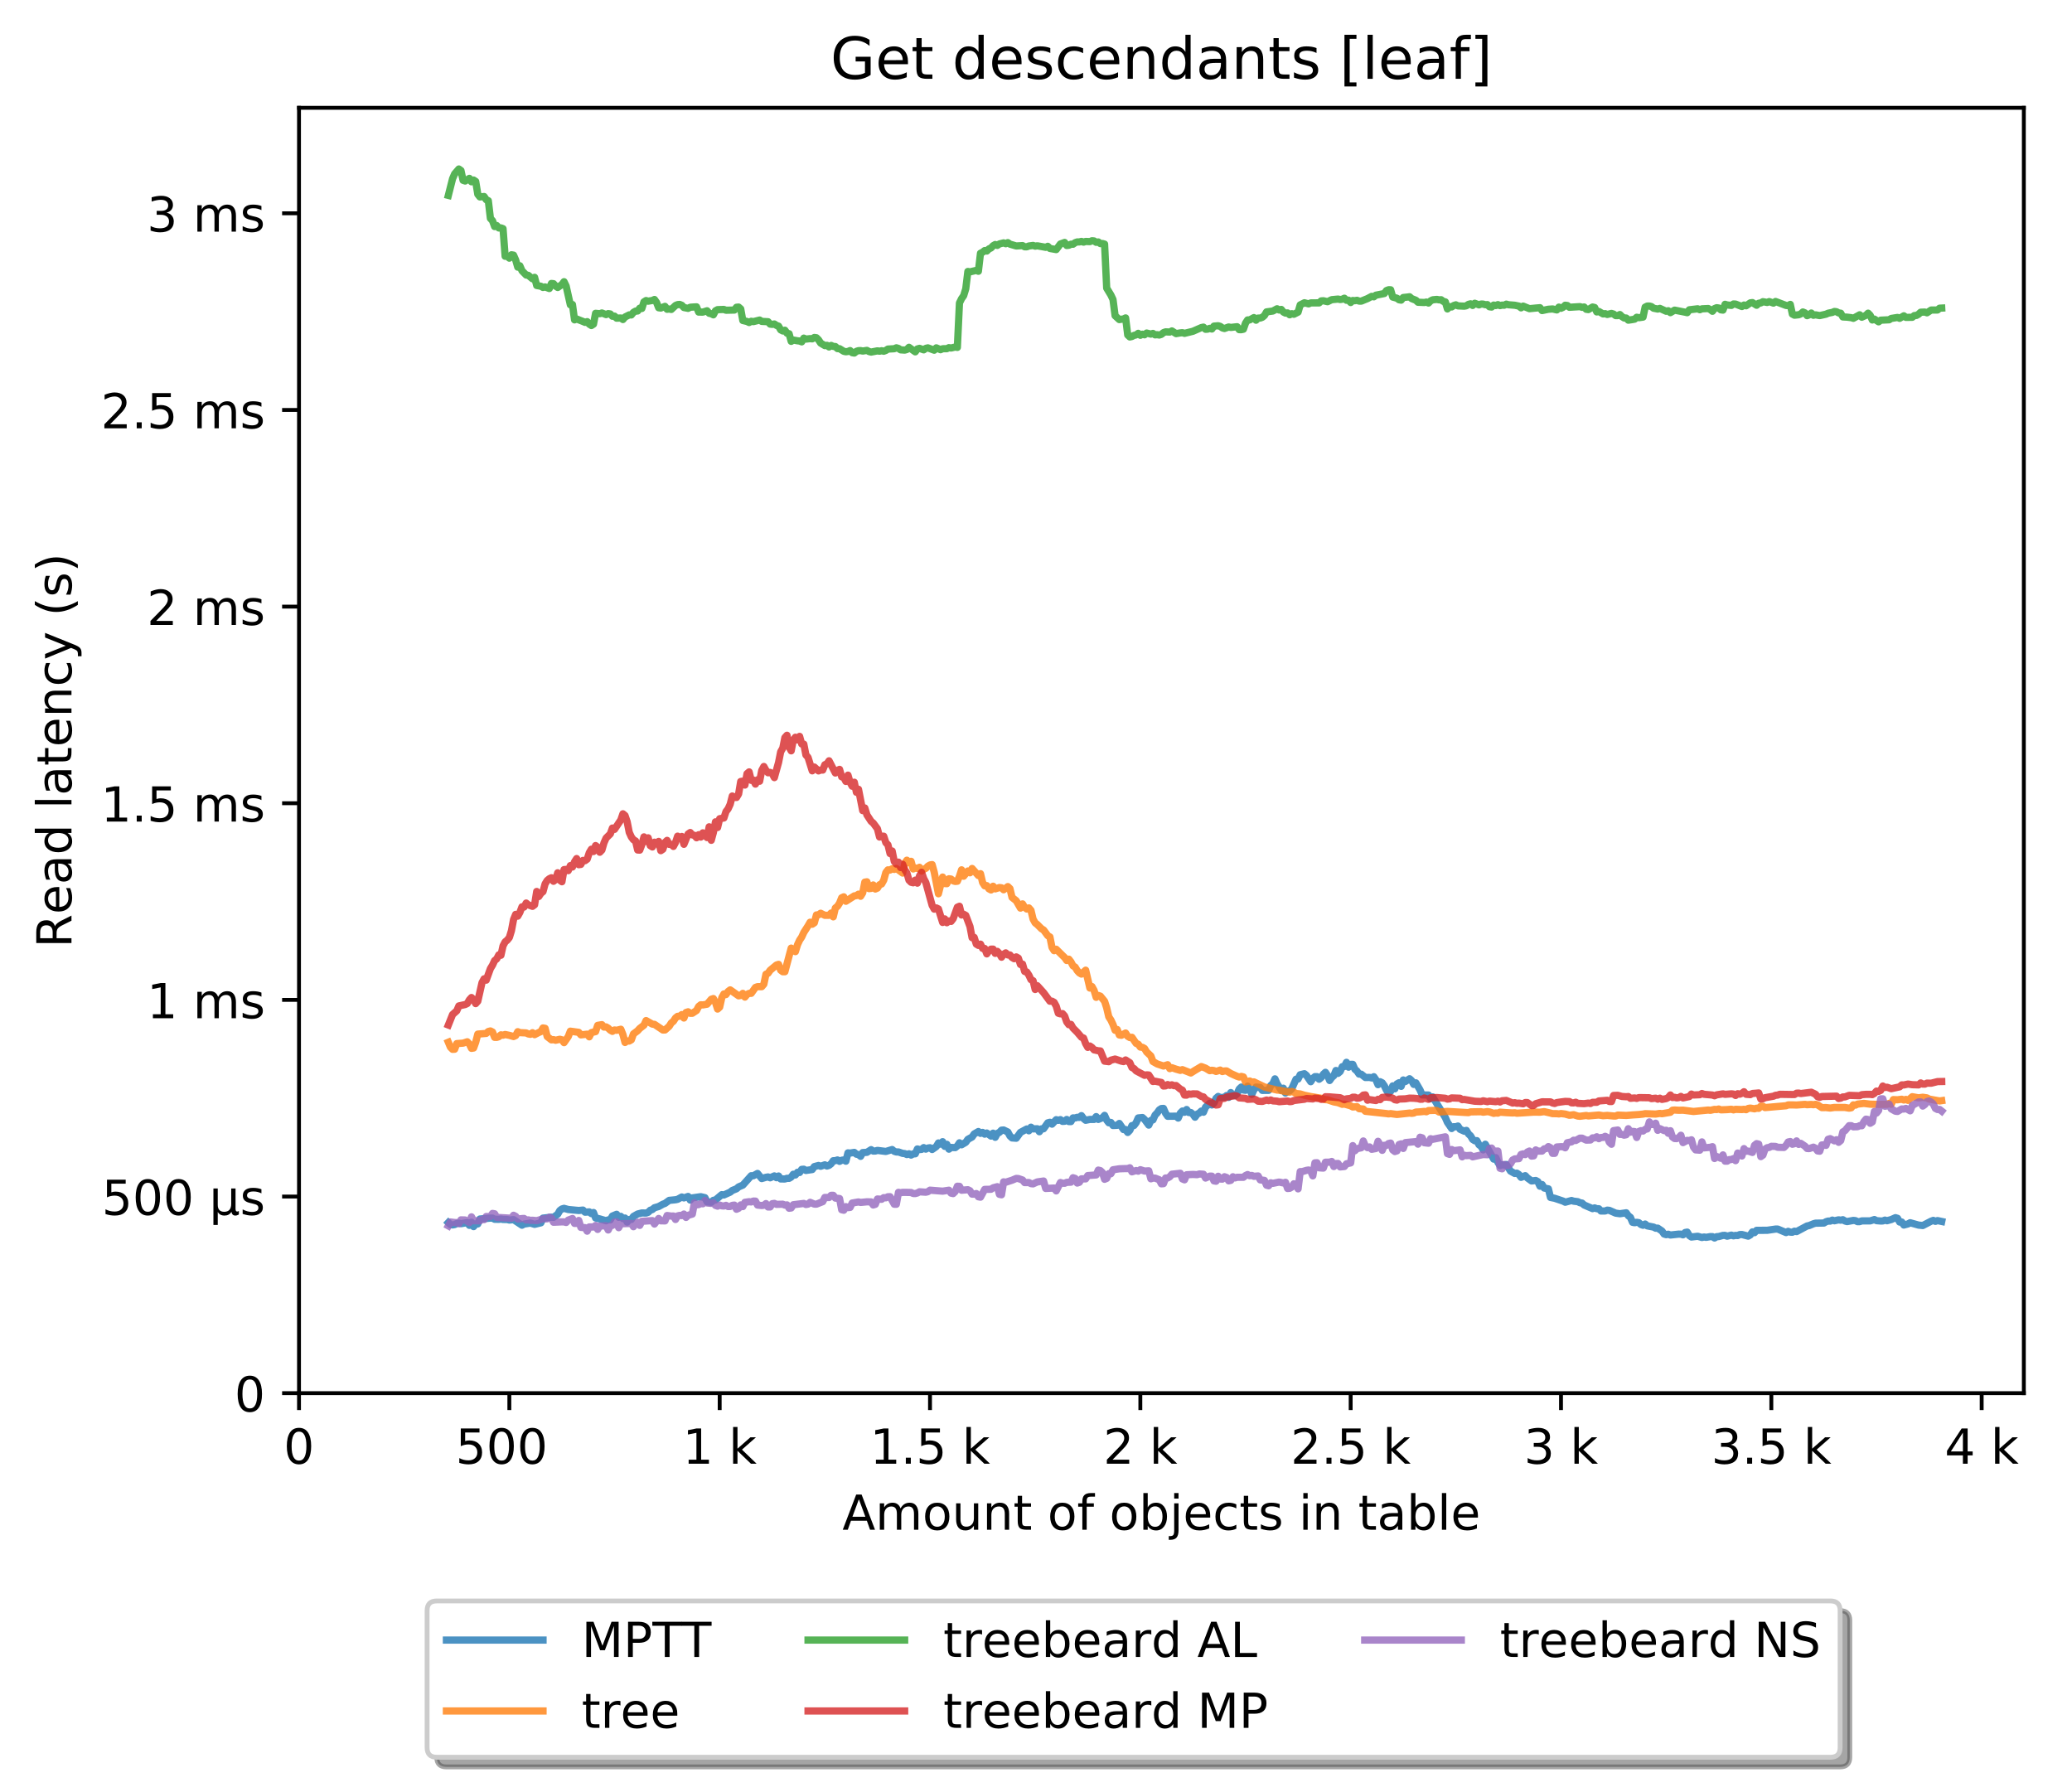 <?xml version="1.0" encoding="utf-8" standalone="no"?>
<!DOCTYPE svg PUBLIC "-//W3C//DTD SVG 1.1//EN"
  "http://www.w3.org/Graphics/SVG/1.1/DTD/svg11.dtd">
<!-- Created with matplotlib (http://matplotlib.org/) -->
<svg height="371pt" version="1.1" viewBox="0 0 429 371" width="429pt" xmlns="http://www.w3.org/2000/svg" xmlns:xlink="http://www.w3.org/1999/xlink">
 <defs>
  <style type="text/css">
*{stroke-linecap:butt;stroke-linejoin:round;}
  </style>
 </defs>
 <g id="figure_1">
  <g id="patch_1">
   <path d="M 0 371.002 
L 429.729 371.002 
L 429.729 0 
L 0 0 
z
" style="fill:#ffffff;"/>
  </g>
  <g id="axes_1">
   <g id="patch_2">
    <path d="M 61.909 288.43 
L 419.029 288.43 
L 419.029 22.318 
L 61.909 22.318 
z
" style="fill:#ffffff;"/>
   </g>
   <g id="matplotlib.axis_1">
    <g id="xtick_1">
     <g id="line2d_1">
      <defs>
       <path d="M 0 0 
L 0 3.5 
" id="m067af503d4" style="stroke:#000000;stroke-width:0.8;"/>
      </defs>
      <g>
       <use style="stroke:#000000;stroke-width:0.8;" x="61.909" xlink:href="#m067af503d4" y="288.43"/>
      </g>
     </g>
     <g id="text_1">
      <!-- 0 -->
      <defs>
       <path d="M 31.781 66.406 
Q 24.172 66.406 20.328 58.906 
Q 16.5 51.422 16.5 36.375 
Q 16.5 21.391 20.328 13.891 
Q 24.172 6.391 31.781 6.391 
Q 39.453 6.391 43.281 13.891 
Q 47.125 21.391 47.125 36.375 
Q 47.125 51.422 43.281 58.906 
Q 39.453 66.406 31.781 66.406 
z
M 31.781 74.219 
Q 44.047 74.219 50.516 64.516 
Q 56.984 54.828 56.984 36.375 
Q 56.984 17.969 50.516 8.266 
Q 44.047 -1.422 31.781 -1.422 
Q 19.531 -1.422 13.062 8.266 
Q 6.594 17.969 6.594 36.375 
Q 6.594 54.828 13.062 64.516 
Q 19.531 74.219 31.781 74.219 
z
" id="DejaVuSans-30"/>
      </defs>
      <g transform="translate(58.728 303.029)scale(0.1 -0.1)">
       <use xlink:href="#DejaVuSans-30"/>
      </g>
     </g>
    </g>
    <g id="xtick_2">
     <g id="line2d_2">
      <g>
       <use style="stroke:#000000;stroke-width:0.8;" x="105.458" xlink:href="#m067af503d4" y="288.43"/>
      </g>
     </g>
     <g id="text_2">
      <!-- 500  -->
      <defs>
       <path d="M 10.797 72.906 
L 49.516 72.906 
L 49.516 64.594 
L 19.828 64.594 
L 19.828 46.734 
Q 21.969 47.469 24.109 47.828 
Q 26.266 48.188 28.422 48.188 
Q 40.625 48.188 47.75 41.5 
Q 54.891 34.812 54.891 23.391 
Q 54.891 11.625 47.562 5.094 
Q 40.234 -1.422 26.906 -1.422 
Q 22.312 -1.422 17.547 -0.641 
Q 12.797 0.141 7.719 1.703 
L 7.719 11.625 
Q 12.109 9.234 16.797 8.062 
Q 21.484 6.891 26.703 6.891 
Q 35.156 6.891 40.078 11.328 
Q 45.016 15.766 45.016 23.391 
Q 45.016 31 40.078 35.438 
Q 35.156 39.891 26.703 39.891 
Q 22.75 39.891 18.812 39.016 
Q 14.891 38.141 10.797 36.281 
z
" id="DejaVuSans-35"/>
       <path id="DejaVuSans-20"/>
      </defs>
      <g transform="translate(94.325 303.029)scale(0.1 -0.1)">
       <use xlink:href="#DejaVuSans-35"/>
       <use x="63.623" xlink:href="#DejaVuSans-30"/>
       <use x="127.246" xlink:href="#DejaVuSans-30"/>
       <use x="190.869" xlink:href="#DejaVuSans-20"/>
      </g>
     </g>
    </g>
    <g id="xtick_3">
     <g id="line2d_3">
      <g>
       <use style="stroke:#000000;stroke-width:0.8;" x="149.007" xlink:href="#m067af503d4" y="288.43"/>
      </g>
     </g>
     <g id="text_3">
      <!-- 1 k -->
      <defs>
       <path d="M 12.406 8.297 
L 28.516 8.297 
L 28.516 63.922 
L 10.984 60.406 
L 10.984 69.391 
L 28.422 72.906 
L 38.281 72.906 
L 38.281 8.297 
L 54.391 8.297 
L 54.391 0 
L 12.406 0 
z
" id="DejaVuSans-31"/>
       <path d="M 9.078 75.984 
L 18.109 75.984 
L 18.109 31.109 
L 44.922 54.688 
L 56.391 54.688 
L 27.391 29.109 
L 57.625 0 
L 45.906 0 
L 18.109 26.703 
L 18.109 0 
L 9.078 0 
z
" id="DejaVuSans-6b"/>
      </defs>
      <g transform="translate(141.341 303.029)scale(0.1 -0.1)">
       <use xlink:href="#DejaVuSans-31"/>
       <use x="63.623" xlink:href="#DejaVuSans-20"/>
       <use x="95.41" xlink:href="#DejaVuSans-6b"/>
      </g>
     </g>
    </g>
    <g id="xtick_4">
     <g id="line2d_4">
      <g>
       <use style="stroke:#000000;stroke-width:0.8;" x="192.555" xlink:href="#m067af503d4" y="288.43"/>
      </g>
     </g>
     <g id="text_4">
      <!-- 1.5 k -->
      <defs>
       <path d="M 10.688 12.406 
L 21 12.406 
L 21 0 
L 10.688 0 
z
" id="DejaVuSans-2e"/>
      </defs>
      <g transform="translate(180.119 303.029)scale(0.1 -0.1)">
       <use xlink:href="#DejaVuSans-31"/>
       <use x="63.623" xlink:href="#DejaVuSans-2e"/>
       <use x="95.41" xlink:href="#DejaVuSans-35"/>
       <use x="159.033" xlink:href="#DejaVuSans-20"/>
       <use x="190.82" xlink:href="#DejaVuSans-6b"/>
      </g>
     </g>
    </g>
    <g id="xtick_5">
     <g id="line2d_5">
      <g>
       <use style="stroke:#000000;stroke-width:0.8;" x="236.104" xlink:href="#m067af503d4" y="288.43"/>
      </g>
     </g>
     <g id="text_5">
      <!-- 2 k -->
      <defs>
       <path d="M 19.188 8.297 
L 53.609 8.297 
L 53.609 0 
L 7.328 0 
L 7.328 8.297 
Q 12.938 14.109 22.625 23.891 
Q 32.328 33.688 34.812 36.531 
Q 39.547 41.844 41.422 45.531 
Q 43.312 49.219 43.312 52.781 
Q 43.312 58.594 39.234 62.25 
Q 35.156 65.922 28.609 65.922 
Q 23.969 65.922 18.812 64.312 
Q 13.672 62.703 7.812 59.422 
L 7.812 69.391 
Q 13.766 71.781 18.938 73 
Q 24.125 74.219 28.422 74.219 
Q 39.75 74.219 46.484 68.547 
Q 53.219 62.891 53.219 53.422 
Q 53.219 48.922 51.531 44.891 
Q 49.859 40.875 45.406 35.406 
Q 44.188 33.984 37.641 27.219 
Q 31.109 20.453 19.188 8.297 
z
" id="DejaVuSans-32"/>
      </defs>
      <g transform="translate(228.438 303.029)scale(0.1 -0.1)">
       <use xlink:href="#DejaVuSans-32"/>
       <use x="63.623" xlink:href="#DejaVuSans-20"/>
       <use x="95.41" xlink:href="#DejaVuSans-6b"/>
      </g>
     </g>
    </g>
    <g id="xtick_6">
     <g id="line2d_6">
      <g>
       <use style="stroke:#000000;stroke-width:0.8;" x="279.652" xlink:href="#m067af503d4" y="288.43"/>
      </g>
     </g>
     <g id="text_6">
      <!-- 2.5 k -->
      <g transform="translate(267.216 303.029)scale(0.1 -0.1)">
       <use xlink:href="#DejaVuSans-32"/>
       <use x="63.623" xlink:href="#DejaVuSans-2e"/>
       <use x="95.41" xlink:href="#DejaVuSans-35"/>
       <use x="159.033" xlink:href="#DejaVuSans-20"/>
       <use x="190.82" xlink:href="#DejaVuSans-6b"/>
      </g>
     </g>
    </g>
    <g id="xtick_7">
     <g id="line2d_7">
      <g>
       <use style="stroke:#000000;stroke-width:0.8;" x="323.201" xlink:href="#m067af503d4" y="288.43"/>
      </g>
     </g>
     <g id="text_7">
      <!-- 3 k -->
      <defs>
       <path d="M 40.578 39.312 
Q 47.656 37.797 51.625 33 
Q 55.609 28.219 55.609 21.188 
Q 55.609 10.406 48.188 4.484 
Q 40.766 -1.422 27.094 -1.422 
Q 22.516 -1.422 17.656 -0.516 
Q 12.797 0.391 7.625 2.203 
L 7.625 11.719 
Q 11.719 9.328 16.594 8.109 
Q 21.484 6.891 26.812 6.891 
Q 36.078 6.891 40.938 10.547 
Q 45.797 14.203 45.797 21.188 
Q 45.797 27.641 41.281 31.266 
Q 36.766 34.906 28.719 34.906 
L 20.219 34.906 
L 20.219 43.016 
L 29.109 43.016 
Q 36.375 43.016 40.234 45.922 
Q 44.094 48.828 44.094 54.297 
Q 44.094 59.906 40.109 62.906 
Q 36.141 65.922 28.719 65.922 
Q 24.656 65.922 20.016 65.031 
Q 15.375 64.156 9.812 62.312 
L 9.812 71.094 
Q 15.438 72.656 20.344 73.438 
Q 25.25 74.219 29.594 74.219 
Q 40.828 74.219 47.359 69.109 
Q 53.906 64.016 53.906 55.328 
Q 53.906 49.266 50.438 45.094 
Q 46.969 40.922 40.578 39.312 
z
" id="DejaVuSans-33"/>
      </defs>
      <g transform="translate(315.535 303.029)scale(0.1 -0.1)">
       <use xlink:href="#DejaVuSans-33"/>
       <use x="63.623" xlink:href="#DejaVuSans-20"/>
       <use x="95.41" xlink:href="#DejaVuSans-6b"/>
      </g>
     </g>
    </g>
    <g id="xtick_8">
     <g id="line2d_8">
      <g>
       <use style="stroke:#000000;stroke-width:0.8;" x="366.749" xlink:href="#m067af503d4" y="288.43"/>
      </g>
     </g>
     <g id="text_8">
      <!-- 3.5 k -->
      <g transform="translate(354.313 303.029)scale(0.1 -0.1)">
       <use xlink:href="#DejaVuSans-33"/>
       <use x="63.623" xlink:href="#DejaVuSans-2e"/>
       <use x="95.41" xlink:href="#DejaVuSans-35"/>
       <use x="159.033" xlink:href="#DejaVuSans-20"/>
       <use x="190.82" xlink:href="#DejaVuSans-6b"/>
      </g>
     </g>
    </g>
    <g id="xtick_9">
     <g id="line2d_9">
      <g>
       <use style="stroke:#000000;stroke-width:0.8;" x="410.298" xlink:href="#m067af503d4" y="288.43"/>
      </g>
     </g>
     <g id="text_9">
      <!-- 4 k -->
      <defs>
       <path d="M 37.797 64.312 
L 12.891 25.391 
L 37.797 25.391 
z
M 35.203 72.906 
L 47.609 72.906 
L 47.609 25.391 
L 58.016 25.391 
L 58.016 17.188 
L 47.609 17.188 
L 47.609 0 
L 37.797 0 
L 37.797 17.188 
L 4.891 17.188 
L 4.891 26.703 
z
" id="DejaVuSans-34"/>
      </defs>
      <g transform="translate(402.632 303.029)scale(0.1 -0.1)">
       <use xlink:href="#DejaVuSans-34"/>
       <use x="63.623" xlink:href="#DejaVuSans-20"/>
       <use x="95.41" xlink:href="#DejaVuSans-6b"/>
      </g>
     </g>
    </g>
    <g id="text_10">
     <!-- Amount of objects in table -->
     <defs>
      <path d="M 34.188 63.188 
L 20.797 26.906 
L 47.609 26.906 
z
M 28.609 72.906 
L 39.797 72.906 
L 67.578 0 
L 57.328 0 
L 50.688 18.703 
L 17.828 18.703 
L 11.188 0 
L 0.781 0 
z
" id="DejaVuSans-41"/>
      <path d="M 52 44.188 
Q 55.375 50.25 60.062 53.125 
Q 64.75 56 71.094 56 
Q 79.641 56 84.281 50.016 
Q 88.922 44.047 88.922 33.016 
L 88.922 0 
L 79.891 0 
L 79.891 32.719 
Q 79.891 40.578 77.094 44.375 
Q 74.312 48.188 68.609 48.188 
Q 61.625 48.188 57.562 43.547 
Q 53.516 38.922 53.516 30.906 
L 53.516 0 
L 44.484 0 
L 44.484 32.719 
Q 44.484 40.625 41.703 44.406 
Q 38.922 48.188 33.109 48.188 
Q 26.219 48.188 22.156 43.531 
Q 18.109 38.875 18.109 30.906 
L 18.109 0 
L 9.078 0 
L 9.078 54.688 
L 18.109 54.688 
L 18.109 46.188 
Q 21.188 51.219 25.484 53.609 
Q 29.781 56 35.688 56 
Q 41.656 56 45.828 52.969 
Q 50 49.953 52 44.188 
z
" id="DejaVuSans-6d"/>
      <path d="M 30.609 48.391 
Q 23.391 48.391 19.188 42.75 
Q 14.984 37.109 14.984 27.297 
Q 14.984 17.484 19.156 11.844 
Q 23.344 6.203 30.609 6.203 
Q 37.797 6.203 41.984 11.859 
Q 46.188 17.531 46.188 27.297 
Q 46.188 37.016 41.984 42.703 
Q 37.797 48.391 30.609 48.391 
z
M 30.609 56 
Q 42.328 56 49.016 48.375 
Q 55.719 40.766 55.719 27.297 
Q 55.719 13.875 49.016 6.219 
Q 42.328 -1.422 30.609 -1.422 
Q 18.844 -1.422 12.172 6.219 
Q 5.516 13.875 5.516 27.297 
Q 5.516 40.766 12.172 48.375 
Q 18.844 56 30.609 56 
z
" id="DejaVuSans-6f"/>
      <path d="M 8.5 21.578 
L 8.5 54.688 
L 17.484 54.688 
L 17.484 21.922 
Q 17.484 14.156 20.5 10.266 
Q 23.531 6.391 29.594 6.391 
Q 36.859 6.391 41.078 11.031 
Q 45.312 15.672 45.312 23.688 
L 45.312 54.688 
L 54.297 54.688 
L 54.297 0 
L 45.312 0 
L 45.312 8.406 
Q 42.047 3.422 37.719 1 
Q 33.406 -1.422 27.688 -1.422 
Q 18.266 -1.422 13.375 4.438 
Q 8.5 10.297 8.5 21.578 
z
M 31.109 56 
z
" id="DejaVuSans-75"/>
      <path d="M 54.891 33.016 
L 54.891 0 
L 45.906 0 
L 45.906 32.719 
Q 45.906 40.484 42.875 44.328 
Q 39.844 48.188 33.797 48.188 
Q 26.516 48.188 22.312 43.547 
Q 18.109 38.922 18.109 30.906 
L 18.109 0 
L 9.078 0 
L 9.078 54.688 
L 18.109 54.688 
L 18.109 46.188 
Q 21.344 51.125 25.703 53.562 
Q 30.078 56 35.797 56 
Q 45.219 56 50.047 50.172 
Q 54.891 44.344 54.891 33.016 
z
" id="DejaVuSans-6e"/>
      <path d="M 18.312 70.219 
L 18.312 54.688 
L 36.812 54.688 
L 36.812 47.703 
L 18.312 47.703 
L 18.312 18.016 
Q 18.312 11.328 20.141 9.422 
Q 21.969 7.516 27.594 7.516 
L 36.812 7.516 
L 36.812 0 
L 27.594 0 
Q 17.188 0 13.234 3.875 
Q 9.281 7.766 9.281 18.016 
L 9.281 47.703 
L 2.688 47.703 
L 2.688 54.688 
L 9.281 54.688 
L 9.281 70.219 
z
" id="DejaVuSans-74"/>
      <path d="M 37.109 75.984 
L 37.109 68.5 
L 28.516 68.5 
Q 23.688 68.5 21.797 66.547 
Q 19.922 64.594 19.922 59.516 
L 19.922 54.688 
L 34.719 54.688 
L 34.719 47.703 
L 19.922 47.703 
L 19.922 0 
L 10.891 0 
L 10.891 47.703 
L 2.297 47.703 
L 2.297 54.688 
L 10.891 54.688 
L 10.891 58.5 
Q 10.891 67.625 15.141 71.797 
Q 19.391 75.984 28.609 75.984 
z
" id="DejaVuSans-66"/>
      <path d="M 48.688 27.297 
Q 48.688 37.203 44.609 42.844 
Q 40.531 48.484 33.406 48.484 
Q 26.266 48.484 22.188 42.844 
Q 18.109 37.203 18.109 27.297 
Q 18.109 17.391 22.188 11.75 
Q 26.266 6.109 33.406 6.109 
Q 40.531 6.109 44.609 11.75 
Q 48.688 17.391 48.688 27.297 
z
M 18.109 46.391 
Q 20.953 51.266 25.266 53.625 
Q 29.594 56 35.594 56 
Q 45.562 56 51.781 48.094 
Q 58.016 40.188 58.016 27.297 
Q 58.016 14.406 51.781 6.484 
Q 45.562 -1.422 35.594 -1.422 
Q 29.594 -1.422 25.266 0.953 
Q 20.953 3.328 18.109 8.203 
L 18.109 0 
L 9.078 0 
L 9.078 75.984 
L 18.109 75.984 
z
" id="DejaVuSans-62"/>
      <path d="M 9.422 54.688 
L 18.406 54.688 
L 18.406 -0.984 
Q 18.406 -11.422 14.422 -16.109 
Q 10.453 -20.797 1.609 -20.797 
L -1.812 -20.797 
L -1.812 -13.188 
L 0.594 -13.188 
Q 5.719 -13.188 7.562 -10.812 
Q 9.422 -8.453 9.422 -0.984 
z
M 9.422 75.984 
L 18.406 75.984 
L 18.406 64.594 
L 9.422 64.594 
z
" id="DejaVuSans-6a"/>
      <path d="M 56.203 29.594 
L 56.203 25.203 
L 14.891 25.203 
Q 15.484 15.922 20.484 11.062 
Q 25.484 6.203 34.422 6.203 
Q 39.594 6.203 44.453 7.469 
Q 49.312 8.734 54.109 11.281 
L 54.109 2.781 
Q 49.266 0.734 44.188 -0.344 
Q 39.109 -1.422 33.891 -1.422 
Q 20.797 -1.422 13.156 6.188 
Q 5.516 13.812 5.516 26.812 
Q 5.516 40.234 12.766 48.109 
Q 20.016 56 32.328 56 
Q 43.359 56 49.781 48.891 
Q 56.203 41.797 56.203 29.594 
z
M 47.219 32.234 
Q 47.125 39.594 43.094 43.984 
Q 39.062 48.391 32.422 48.391 
Q 24.906 48.391 20.391 44.141 
Q 15.875 39.891 15.188 32.172 
z
" id="DejaVuSans-65"/>
      <path d="M 48.781 52.594 
L 48.781 44.188 
Q 44.969 46.297 41.141 47.344 
Q 37.312 48.391 33.406 48.391 
Q 24.656 48.391 19.812 42.844 
Q 14.984 37.312 14.984 27.297 
Q 14.984 17.281 19.812 11.734 
Q 24.656 6.203 33.406 6.203 
Q 37.312 6.203 41.141 7.25 
Q 44.969 8.297 48.781 10.406 
L 48.781 2.094 
Q 45.016 0.344 40.984 -0.531 
Q 36.969 -1.422 32.422 -1.422 
Q 20.062 -1.422 12.781 6.344 
Q 5.516 14.109 5.516 27.297 
Q 5.516 40.672 12.859 48.328 
Q 20.219 56 33.016 56 
Q 37.156 56 41.109 55.141 
Q 45.062 54.297 48.781 52.594 
z
" id="DejaVuSans-63"/>
      <path d="M 44.281 53.078 
L 44.281 44.578 
Q 40.484 46.531 36.375 47.5 
Q 32.281 48.484 27.875 48.484 
Q 21.188 48.484 17.844 46.438 
Q 14.5 44.391 14.5 40.281 
Q 14.5 37.156 16.891 35.375 
Q 19.281 33.594 26.516 31.984 
L 29.594 31.297 
Q 39.156 29.25 43.188 25.516 
Q 47.219 21.781 47.219 15.094 
Q 47.219 7.469 41.188 3.016 
Q 35.156 -1.422 24.609 -1.422 
Q 20.219 -1.422 15.453 -0.562 
Q 10.688 0.297 5.422 2 
L 5.422 11.281 
Q 10.406 8.688 15.234 7.391 
Q 20.062 6.109 24.812 6.109 
Q 31.156 6.109 34.562 8.281 
Q 37.984 10.453 37.984 14.406 
Q 37.984 18.062 35.516 20.016 
Q 33.062 21.969 24.703 23.781 
L 21.578 24.516 
Q 13.234 26.266 9.516 29.906 
Q 5.812 33.547 5.812 39.891 
Q 5.812 47.609 11.281 51.797 
Q 16.75 56 26.812 56 
Q 31.781 56 36.172 55.266 
Q 40.578 54.547 44.281 53.078 
z
" id="DejaVuSans-73"/>
      <path d="M 9.422 54.688 
L 18.406 54.688 
L 18.406 0 
L 9.422 0 
z
M 9.422 75.984 
L 18.406 75.984 
L 18.406 64.594 
L 9.422 64.594 
z
" id="DejaVuSans-69"/>
      <path d="M 34.281 27.484 
Q 23.391 27.484 19.188 25 
Q 14.984 22.516 14.984 16.5 
Q 14.984 11.719 18.141 8.906 
Q 21.297 6.109 26.703 6.109 
Q 34.188 6.109 38.703 11.406 
Q 43.219 16.703 43.219 25.484 
L 43.219 27.484 
z
M 52.203 31.203 
L 52.203 0 
L 43.219 0 
L 43.219 8.297 
Q 40.141 3.328 35.547 0.953 
Q 30.953 -1.422 24.312 -1.422 
Q 15.922 -1.422 10.953 3.297 
Q 6 8.016 6 15.922 
Q 6 25.141 12.172 29.828 
Q 18.359 34.516 30.609 34.516 
L 43.219 34.516 
L 43.219 35.406 
Q 43.219 41.609 39.141 45 
Q 35.062 48.391 27.688 48.391 
Q 23 48.391 18.547 47.266 
Q 14.109 46.141 10.016 43.891 
L 10.016 52.203 
Q 14.938 54.109 19.578 55.047 
Q 24.219 56 28.609 56 
Q 40.484 56 46.344 49.844 
Q 52.203 43.703 52.203 31.203 
z
" id="DejaVuSans-61"/>
      <path d="M 9.422 75.984 
L 18.406 75.984 
L 18.406 0 
L 9.422 0 
z
" id="DejaVuSans-6c"/>
     </defs>
     <g transform="translate(174.411 316.707)scale(0.1 -0.1)">
      <use xlink:href="#DejaVuSans-41"/>
      <use x="68.408" xlink:href="#DejaVuSans-6d"/>
      <use x="165.82" xlink:href="#DejaVuSans-6f"/>
      <use x="227.002" xlink:href="#DejaVuSans-75"/>
      <use x="290.381" xlink:href="#DejaVuSans-6e"/>
      <use x="353.76" xlink:href="#DejaVuSans-74"/>
      <use x="392.969" xlink:href="#DejaVuSans-20"/>
      <use x="424.756" xlink:href="#DejaVuSans-6f"/>
      <use x="485.938" xlink:href="#DejaVuSans-66"/>
      <use x="521.143" xlink:href="#DejaVuSans-20"/>
      <use x="552.93" xlink:href="#DejaVuSans-6f"/>
      <use x="614.111" xlink:href="#DejaVuSans-62"/>
      <use x="677.588" xlink:href="#DejaVuSans-6a"/>
      <use x="705.371" xlink:href="#DejaVuSans-65"/>
      <use x="766.895" xlink:href="#DejaVuSans-63"/>
      <use x="821.875" xlink:href="#DejaVuSans-74"/>
      <use x="861.084" xlink:href="#DejaVuSans-73"/>
      <use x="913.184" xlink:href="#DejaVuSans-20"/>
      <use x="944.971" xlink:href="#DejaVuSans-69"/>
      <use x="972.754" xlink:href="#DejaVuSans-6e"/>
      <use x="1036.133" xlink:href="#DejaVuSans-20"/>
      <use x="1067.92" xlink:href="#DejaVuSans-74"/>
      <use x="1107.129" xlink:href="#DejaVuSans-61"/>
      <use x="1168.408" xlink:href="#DejaVuSans-62"/>
      <use x="1231.885" xlink:href="#DejaVuSans-6c"/>
      <use x="1259.668" xlink:href="#DejaVuSans-65"/>
     </g>
    </g>
   </g>
   <g id="matplotlib.axis_2">
    <g id="ytick_1">
     <g id="line2d_10">
      <defs>
       <path d="M 0 0 
L -3.5 0 
" id="mbfc20035f0" style="stroke:#000000;stroke-width:0.8;"/>
      </defs>
      <g>
       <use style="stroke:#000000;stroke-width:0.8;" x="61.909" xlink:href="#mbfc20035f0" y="288.43"/>
      </g>
     </g>
     <g id="text_11">
      <!-- 0 -->
      <g transform="translate(48.547 292.229)scale(0.1 -0.1)">
       <use xlink:href="#DejaVuSans-30"/>
      </g>
     </g>
    </g>
    <g id="ytick_2">
     <g id="line2d_11">
      <g>
       <use style="stroke:#000000;stroke-width:0.8;" x="61.909" xlink:href="#mbfc20035f0" y="247.718"/>
      </g>
     </g>
     <g id="text_12">
      <!-- 500 µs -->
      <defs>
       <path d="M 8.5 -20.797 
L 8.5 54.688 
L 17.484 54.688 
L 17.484 20.703 
Q 17.484 13.625 20.844 10 
Q 24.219 6.391 30.812 6.391 
Q 38.031 6.391 41.672 10.484 
Q 45.312 14.594 45.312 22.797 
L 45.312 54.688 
L 54.297 54.688 
L 54.297 12.594 
Q 54.297 9.672 55.141 8.281 
Q 56 6.891 57.812 6.891 
Q 58.25 6.891 59.031 7.156 
Q 59.812 7.422 61.188 8.016 
L 61.188 0.781 
Q 59.188 -0.344 57.391 -0.875 
Q 55.609 -1.422 53.906 -1.422 
Q 50.531 -1.422 48.531 0.484 
Q 46.531 2.391 45.797 6.297 
Q 43.359 2.438 39.812 0.5 
Q 36.281 -1.422 31.5 -1.422 
Q 26.516 -1.422 23.016 0.484 
Q 19.531 2.391 17.484 6.203 
L 17.484 -20.797 
z
" id="DejaVuSans-b5"/>
      </defs>
      <g transform="translate(21.072 251.518)scale(0.1 -0.1)">
       <use xlink:href="#DejaVuSans-35"/>
       <use x="63.623" xlink:href="#DejaVuSans-30"/>
       <use x="127.246" xlink:href="#DejaVuSans-30"/>
       <use x="190.869" xlink:href="#DejaVuSans-20"/>
       <use x="222.656" xlink:href="#DejaVuSans-b5"/>
       <use x="286.279" xlink:href="#DejaVuSans-73"/>
      </g>
     </g>
    </g>
    <g id="ytick_3">
     <g id="line2d_12">
      <g>
       <use style="stroke:#000000;stroke-width:0.8;" x="61.909" xlink:href="#mbfc20035f0" y="207.007"/>
      </g>
     </g>
     <g id="text_13">
      <!-- 1 ms -->
      <g transform="translate(30.419 210.806)scale(0.1 -0.1)">
       <use xlink:href="#DejaVuSans-31"/>
       <use x="63.623" xlink:href="#DejaVuSans-20"/>
       <use x="95.41" xlink:href="#DejaVuSans-6d"/>
       <use x="192.822" xlink:href="#DejaVuSans-73"/>
      </g>
     </g>
    </g>
    <g id="ytick_4">
     <g id="line2d_13">
      <g>
       <use style="stroke:#000000;stroke-width:0.8;" x="61.909" xlink:href="#mbfc20035f0" y="166.295"/>
      </g>
     </g>
     <g id="text_14">
      <!-- 1.5 ms -->
      <g transform="translate(20.878 170.094)scale(0.1 -0.1)">
       <use xlink:href="#DejaVuSans-31"/>
       <use x="63.623" xlink:href="#DejaVuSans-2e"/>
       <use x="95.41" xlink:href="#DejaVuSans-35"/>
       <use x="159.033" xlink:href="#DejaVuSans-20"/>
       <use x="190.82" xlink:href="#DejaVuSans-6d"/>
       <use x="288.232" xlink:href="#DejaVuSans-73"/>
      </g>
     </g>
    </g>
    <g id="ytick_5">
     <g id="line2d_14">
      <g>
       <use style="stroke:#000000;stroke-width:0.8;" x="61.909" xlink:href="#mbfc20035f0" y="125.583"/>
      </g>
     </g>
     <g id="text_15">
      <!-- 2 ms -->
      <g transform="translate(30.419 129.383)scale(0.1 -0.1)">
       <use xlink:href="#DejaVuSans-32"/>
       <use x="63.623" xlink:href="#DejaVuSans-20"/>
       <use x="95.41" xlink:href="#DejaVuSans-6d"/>
       <use x="192.822" xlink:href="#DejaVuSans-73"/>
      </g>
     </g>
    </g>
    <g id="ytick_6">
     <g id="line2d_15">
      <g>
       <use style="stroke:#000000;stroke-width:0.8;" x="61.909" xlink:href="#mbfc20035f0" y="84.872"/>
      </g>
     </g>
     <g id="text_16">
      <!-- 2.5 ms -->
      <g transform="translate(20.878 88.671)scale(0.1 -0.1)">
       <use xlink:href="#DejaVuSans-32"/>
       <use x="63.623" xlink:href="#DejaVuSans-2e"/>
       <use x="95.41" xlink:href="#DejaVuSans-35"/>
       <use x="159.033" xlink:href="#DejaVuSans-20"/>
       <use x="190.82" xlink:href="#DejaVuSans-6d"/>
       <use x="288.232" xlink:href="#DejaVuSans-73"/>
      </g>
     </g>
    </g>
    <g id="ytick_7">
     <g id="line2d_16">
      <g>
       <use style="stroke:#000000;stroke-width:0.8;" x="61.909" xlink:href="#mbfc20035f0" y="44.16"/>
      </g>
     </g>
     <g id="text_17">
      <!-- 3 ms -->
      <g transform="translate(30.419 47.959)scale(0.1 -0.1)">
       <use xlink:href="#DejaVuSans-33"/>
       <use x="63.623" xlink:href="#DejaVuSans-20"/>
       <use x="95.41" xlink:href="#DejaVuSans-6d"/>
       <use x="192.822" xlink:href="#DejaVuSans-73"/>
      </g>
     </g>
    </g>
    <g id="text_18">
     <!-- Read latency (s) -->
     <defs>
      <path d="M 44.391 34.188 
Q 47.562 33.109 50.562 29.594 
Q 53.562 26.078 56.594 19.922 
L 66.609 0 
L 56 0 
L 46.688 18.703 
Q 43.062 26.031 39.672 28.422 
Q 36.281 30.812 30.422 30.812 
L 19.672 30.812 
L 19.672 0 
L 9.812 0 
L 9.812 72.906 
L 32.078 72.906 
Q 44.578 72.906 50.734 67.672 
Q 56.891 62.453 56.891 51.906 
Q 56.891 45.016 53.688 40.469 
Q 50.484 35.938 44.391 34.188 
z
M 19.672 64.797 
L 19.672 38.922 
L 32.078 38.922 
Q 39.203 38.922 42.844 42.219 
Q 46.484 45.516 46.484 51.906 
Q 46.484 58.297 42.844 61.547 
Q 39.203 64.797 32.078 64.797 
z
" id="DejaVuSans-52"/>
      <path d="M 45.406 46.391 
L 45.406 75.984 
L 54.391 75.984 
L 54.391 0 
L 45.406 0 
L 45.406 8.203 
Q 42.578 3.328 38.25 0.953 
Q 33.938 -1.422 27.875 -1.422 
Q 17.969 -1.422 11.734 6.484 
Q 5.516 14.406 5.516 27.297 
Q 5.516 40.188 11.734 48.094 
Q 17.969 56 27.875 56 
Q 33.938 56 38.25 53.625 
Q 42.578 51.266 45.406 46.391 
z
M 14.797 27.297 
Q 14.797 17.391 18.875 11.75 
Q 22.953 6.109 30.078 6.109 
Q 37.203 6.109 41.297 11.75 
Q 45.406 17.391 45.406 27.297 
Q 45.406 37.203 41.297 42.844 
Q 37.203 48.484 30.078 48.484 
Q 22.953 48.484 18.875 42.844 
Q 14.797 37.203 14.797 27.297 
z
" id="DejaVuSans-64"/>
      <path d="M 32.172 -5.078 
Q 28.375 -14.844 24.75 -17.812 
Q 21.141 -20.797 15.094 -20.797 
L 7.906 -20.797 
L 7.906 -13.281 
L 13.188 -13.281 
Q 16.891 -13.281 18.938 -11.516 
Q 21 -9.766 23.484 -3.219 
L 25.094 0.875 
L 2.984 54.688 
L 12.5 54.688 
L 29.594 11.922 
L 46.688 54.688 
L 56.203 54.688 
z
" id="DejaVuSans-79"/>
      <path d="M 31 75.875 
Q 24.469 64.656 21.281 53.656 
Q 18.109 42.672 18.109 31.391 
Q 18.109 20.125 21.312 9.062 
Q 24.516 -2 31 -13.188 
L 23.188 -13.188 
Q 15.875 -1.703 12.234 9.375 
Q 8.594 20.453 8.594 31.391 
Q 8.594 42.281 12.203 53.312 
Q 15.828 64.359 23.188 75.875 
z
" id="DejaVuSans-28"/>
      <path d="M 8.016 75.875 
L 15.828 75.875 
Q 23.141 64.359 26.781 53.312 
Q 30.422 42.281 30.422 31.391 
Q 30.422 20.453 26.781 9.375 
Q 23.141 -1.703 15.828 -13.188 
L 8.016 -13.188 
Q 14.5 -2 17.703 9.062 
Q 20.906 20.125 20.906 31.391 
Q 20.906 42.672 17.703 53.656 
Q 14.5 64.656 8.016 75.875 
z
" id="DejaVuSans-29"/>
     </defs>
     <g transform="translate(14.798 196.212)rotate(-90)scale(0.1 -0.1)">
      <use xlink:href="#DejaVuSans-52"/>
      <use x="69.42" xlink:href="#DejaVuSans-65"/>
      <use x="130.943" xlink:href="#DejaVuSans-61"/>
      <use x="192.223" xlink:href="#DejaVuSans-64"/>
      <use x="255.699" xlink:href="#DejaVuSans-20"/>
      <use x="287.486" xlink:href="#DejaVuSans-6c"/>
      <use x="315.27" xlink:href="#DejaVuSans-61"/>
      <use x="376.549" xlink:href="#DejaVuSans-74"/>
      <use x="415.758" xlink:href="#DejaVuSans-65"/>
      <use x="477.281" xlink:href="#DejaVuSans-6e"/>
      <use x="540.66" xlink:href="#DejaVuSans-63"/>
      <use x="595.641" xlink:href="#DejaVuSans-79"/>
      <use x="654.82" xlink:href="#DejaVuSans-20"/>
      <use x="686.607" xlink:href="#DejaVuSans-28"/>
      <use x="725.621" xlink:href="#DejaVuSans-73"/>
      <use x="777.721" xlink:href="#DejaVuSans-29"/>
     </g>
    </g>
   </g>
   <g id="line2d_17">
    <path clip-path="url(#pae611738b5)" d="M 92.829 253.113 
L 93.264 253.526 
L 93.7 253.601 
L 94.135 253.521 
L 94.571 253.314 
L 95.006 253.232 
L 95.442 253.345 
L 96.748 253.116 
L 97.184 253.684 
L 97.619 253.028 
L 98.055 253.946 
L 98.49 253.394 
L 98.926 253.386 
L 99.361 252.374 
L 101.539 252.187 
L 101.974 252.184 
L 102.41 252.424 
L 103.281 252.442 
L 103.716 252.386 
L 104.151 252.465 
L 105.022 252.479 
L 105.458 252.593 
L 106.329 252.501 
L 108.071 253.654 
L 108.506 253.418 
L 109.813 253.216 
L 110.684 253.476 
L 111.99 253.161 
L 112.426 252.189 
L 114.168 251.994 
L 114.603 252.024 
L 115.474 251.379 
L 115.91 250.614 
L 116.345 250.293 
L 116.781 250.166 
L 117.652 250.401 
L 119.829 250.609 
L 120.7 250.524 
L 121.135 250.957 
L 122.006 250.898 
L 122.442 251.252 
L 122.877 251.027 
L 123.313 252.16 
L 124.184 252.35 
L 125.49 252.738 
L 125.926 252.547 
L 126.361 252.546 
L 126.797 251.756 
L 127.668 251.394 
L 128.103 252.025 
L 128.539 251.824 
L 128.974 252.277 
L 129.41 252.169 
L 129.845 253.008 
L 130.281 252.479 
L 130.716 252.465 
L 131.152 251.835 
L 132.023 251.34 
L 132.894 251.119 
L 133.765 251.142 
L 134.2 250.985 
L 134.635 250.558 
L 135.071 250.411 
L 135.506 250.038 
L 136.377 249.787 
L 137.248 249.304 
L 137.684 249.145 
L 138.555 248.513 
L 139.861 248.387 
L 140.297 248.295 
L 141.168 247.815 
L 141.603 248.004 
L 142.474 247.701 
L 142.91 248.452 
L 143.345 248 
L 145.087 247.75 
L 145.958 247.955 
L 146.394 248.82 
L 147.265 248.905 
L 147.7 248.503 
L 148.136 248.428 
L 149.442 247.327 
L 149.877 247.398 
L 151.184 246.811 
L 151.619 246.457 
L 152.49 246.116 
L 152.926 245.726 
L 153.797 245.358 
L 155.539 243.409 
L 155.974 243.419 
L 156.845 242.942 
L 157.716 243.998 
L 158.587 243.737 
L 159.023 243.662 
L 159.458 243.838 
L 160.329 243.449 
L 160.765 243.82 
L 161.2 243.471 
L 161.636 244.079 
L 162.507 244.086 
L 162.942 243.946 
L 163.378 243.954 
L 163.813 243.698 
L 164.249 243.104 
L 164.684 243.258 
L 165.119 242.7 
L 165.555 242.746 
L 165.99 242.096 
L 166.426 242.066 
L 166.861 242.32 
L 168.168 242.131 
L 168.603 241.521 
L 169.474 241.288 
L 169.91 241.455 
L 170.781 241.156 
L 171.216 241.406 
L 171.652 241.267 
L 172.087 240.925 
L 172.523 240.306 
L 172.958 240.291 
L 173.394 240.147 
L 173.829 240.437 
L 174.265 240.209 
L 174.7 240.146 
L 175.136 240.402 
L 175.571 238.679 
L 176.007 238.723 
L 176.878 238.582 
L 177.313 238.952 
L 177.749 239.027 
L 178.184 239.399 
L 178.62 238.618 
L 179.49 238.569 
L 180.361 238.014 
L 180.797 238.303 
L 181.232 238.3 
L 181.668 238.166 
L 183.41 238.386 
L 184.716 237.992 
L 185.152 238.359 
L 185.587 238.493 
L 186.023 238.488 
L 186.894 238.79 
L 187.329 238.823 
L 187.765 239.027 
L 188.2 238.866 
L 188.636 239.136 
L 189.071 238.885 
L 189.507 238.876 
L 189.942 237.869 
L 190.378 237.995 
L 190.813 237.961 
L 191.249 237.59 
L 191.684 237.908 
L 192.12 237.678 
L 192.555 237.616 
L 192.991 237.984 
L 193.862 237.372 
L 194.297 236.629 
L 194.732 236.88 
L 195.168 236.365 
L 195.603 237.329 
L 196.039 236.91 
L 196.474 237.911 
L 196.91 237.557 
L 197.781 237.591 
L 198.216 237.248 
L 198.652 236.597 
L 199.087 237.006 
L 199.958 236.495 
L 200.394 235.879 
L 201.265 235.399 
L 201.7 234.765 
L 202.571 234.259 
L 203.007 234.64 
L 203.442 234.439 
L 203.878 234.804 
L 204.313 234.572 
L 205.184 235.203 
L 205.62 234.602 
L 206.055 235.456 
L 206.491 234.649 
L 206.926 234.436 
L 207.362 233.979 
L 207.797 233.945 
L 208.668 234.361 
L 209.104 235.18 
L 209.539 235.585 
L 210.41 235.647 
L 211.281 234.44 
L 212.587 233.735 
L 213.023 234.111 
L 213.458 233.364 
L 213.894 233.718 
L 214.765 233.685 
L 215.2 234.303 
L 215.636 233.699 
L 216.071 233.689 
L 216.942 232.461 
L 217.378 232.347 
L 217.813 232.731 
L 218.684 231.808 
L 219.12 231.943 
L 219.555 231.797 
L 219.991 232.162 
L 220.426 232.135 
L 220.862 231.763 
L 221.297 232.194 
L 221.733 232.201 
L 222.168 231.44 
L 222.604 231.46 
L 223.039 231.313 
L 223.475 231.339 
L 223.91 230.973 
L 224.346 231.568 
L 224.781 231.932 
L 225.652 231.757 
L 226.523 231.759 
L 226.958 231.169 
L 227.394 231.756 
L 228.265 231.403 
L 228.7 230.916 
L 229.136 231.899 
L 229.571 232.452 
L 230.007 232.382 
L 230.442 233.013 
L 231.313 232.97 
L 231.749 232.59 
L 232.62 233.851 
L 233.055 233.85 
L 233.491 234.451 
L 233.926 234.009 
L 234.362 233.033 
L 234.797 233.009 
L 235.233 232.431 
L 235.668 231.45 
L 236.539 231.361 
L 236.975 231.757 
L 237.846 232.93 
L 238.281 231.972 
L 238.717 231.849 
L 239.152 230.858 
L 239.588 230.413 
L 240.023 229.784 
L 240.458 229.505 
L 240.894 229.476 
L 241.329 230.483 
L 241.765 231.103 
L 243.507 231.082 
L 243.942 231.473 
L 244.378 230.455 
L 244.813 230.02 
L 245.249 230.273 
L 245.684 229.702 
L 246.12 230.319 
L 246.555 230.326 
L 246.991 230.674 
L 247.426 231.293 
L 247.862 230.666 
L 248.297 230.448 
L 248.733 230.025 
L 249.168 230.264 
L 249.604 229.204 
L 250.475 228.403 
L 250.91 228.761 
L 251.346 228.369 
L 251.781 227.375 
L 252.217 226.996 
L 252.652 227.234 
L 253.523 227.165 
L 253.959 226.807 
L 254.394 227.193 
L 254.83 226.196 
L 255.265 226.813 
L 255.7 226.825 
L 256.136 226.45 
L 256.571 225.466 
L 257.007 225.054 
L 257.442 225.668 
L 257.878 225.724 
L 258.313 224.868 
L 258.749 225.497 
L 259.184 226.571 
L 259.62 225.632 
L 260.055 225.059 
L 260.926 225.141 
L 261.362 225.747 
L 262.668 225.734 
L 263.104 224.729 
L 263.539 224.344 
L 263.975 223.354 
L 264.41 224.38 
L 265.281 225.731 
L 265.717 225.295 
L 266.152 226.3 
L 266.588 225.888 
L 267.023 225.84 
L 267.459 225.391 
L 268.33 223.435 
L 268.765 223.388 
L 269.201 222.504 
L 270.072 222.293 
L 270.507 222.655 
L 271.378 223.946 
L 271.813 223.259 
L 272.249 222.902 
L 272.684 222.902 
L 273.12 223.433 
L 273.555 223.08 
L 273.991 222.4 
L 274.426 222.005 
L 274.862 222.66 
L 275.297 223.696 
L 275.733 223.075 
L 276.168 222.691 
L 276.604 221.624 
L 277.039 222.215 
L 277.475 221.839 
L 277.91 220.84 
L 278.346 220.806 
L 278.781 219.937 
L 279.217 220.938 
L 279.652 220.357 
L 280.088 220.355 
L 280.523 221.367 
L 280.959 221.744 
L 281.394 222.368 
L 281.83 222.383 
L 282.701 223.079 
L 283.572 223.06 
L 284.007 223.166 
L 284.443 222.915 
L 284.878 223.545 
L 285.314 224.563 
L 285.749 223.952 
L 286.184 224.171 
L 286.62 224.789 
L 287.055 225.701 
L 287.491 226.339 
L 287.926 225.939 
L 288.362 224.813 
L 288.797 225.424 
L 289.233 224.399 
L 289.668 224.158 
L 290.104 224.907 
L 290.539 223.591 
L 290.975 223.909 
L 291.846 223.334 
L 292.281 223.725 
L 292.717 224.506 
L 293.152 224.178 
L 294.023 225.673 
L 294.459 226.687 
L 295.765 226.706 
L 296.201 227.484 
L 296.636 227.101 
L 297.507 228.522 
L 299.249 231.365 
L 299.685 232.366 
L 300.556 233.638 
L 300.991 233.262 
L 301.426 233.279 
L 301.862 233.123 
L 302.297 233.799 
L 303.168 234.192 
L 303.604 234.025 
L 304.039 234.753 
L 304.475 235.158 
L 304.91 235.893 
L 305.346 236.172 
L 305.781 236.151 
L 306.217 236.999 
L 306.652 237.332 
L 307.088 238.062 
L 307.523 236.892 
L 309.265 239.969 
L 309.701 239.668 
L 310.136 240.648 
L 310.572 241.303 
L 311.007 241.135 
L 311.443 241.21 
L 311.878 241.087 
L 312.749 242.457 
L 313.62 242.941 
L 314.056 242.884 
L 314.491 243.159 
L 314.927 243.748 
L 315.798 243.399 
L 316.233 243.865 
L 317.104 244.492 
L 317.975 244.397 
L 318.41 244.633 
L 318.846 245.584 
L 319.281 245.232 
L 319.717 245.961 
L 320.588 246.127 
L 321.023 247.906 
L 321.894 248.082 
L 323.636 248.668 
L 324.072 248.896 
L 325.378 248.541 
L 325.814 248.68 
L 326.685 248.784 
L 327.12 249.005 
L 327.556 249.075 
L 327.991 249.472 
L 329.733 250.223 
L 330.169 250.074 
L 330.604 250.238 
L 331.04 250.249 
L 331.475 250.717 
L 332.346 250.709 
L 332.781 250.537 
L 333.217 250.586 
L 334.523 251.158 
L 335.394 251.279 
L 336.701 251.088 
L 337.136 251.699 
L 337.572 252.027 
L 338.007 253.053 
L 338.443 253.145 
L 338.878 253.055 
L 339.314 253.133 
L 339.749 253.513 
L 340.185 253.666 
L 340.62 253.413 
L 341.056 253.791 
L 342.362 254.044 
L 342.798 254.272 
L 343.233 254.264 
L 344.104 254.858 
L 344.54 255.481 
L 344.975 255.615 
L 345.411 255.522 
L 345.846 255.686 
L 347.588 255.499 
L 348.023 255.513 
L 348.459 255.648 
L 348.894 255.172 
L 349.33 255.086 
L 349.765 255.806 
L 350.201 256.101 
L 351.507 255.944 
L 352.378 256.2 
L 352.814 256.095 
L 353.249 256.17 
L 354.12 256.016 
L 354.556 256.022 
L 354.991 256.3 
L 355.427 256.034 
L 355.862 256.007 
L 356.733 255.766 
L 357.169 255.764 
L 357.604 255.929 
L 358.475 255.708 
L 358.911 255.853 
L 359.346 255.764 
L 359.782 255.795 
L 360.217 255.59 
L 360.653 255.581 
L 361.959 255.92 
L 362.394 255.666 
L 362.83 255.045 
L 363.265 255.205 
L 363.701 254.716 
L 365.878 254.709 
L 367.62 254.457 
L 368.056 254.45 
L 369.798 255.182 
L 370.233 254.925 
L 370.669 255.096 
L 371.104 255.104 
L 371.54 254.892 
L 371.975 254.976 
L 374.153 253.811 
L 374.588 253.726 
L 375.459 253.363 
L 375.895 253.235 
L 377.636 253.205 
L 378.072 252.937 
L 378.507 252.8 
L 378.943 252.809 
L 379.378 252.601 
L 379.814 252.737 
L 380.685 252.542 
L 381.12 252.621 
L 381.556 252.519 
L 381.991 252.783 
L 382.427 252.907 
L 383.733 252.662 
L 384.169 252.709 
L 384.604 252.925 
L 385.04 252.915 
L 385.475 252.764 
L 387.217 252.761 
L 388.088 252.485 
L 388.524 252.713 
L 389.395 252.784 
L 389.83 252.774 
L 390.266 252.602 
L 390.701 252.727 
L 391.572 252.487 
L 392.443 252.099 
L 392.878 252.227 
L 393.314 253.001 
L 393.749 253 
L 394.185 253.618 
L 395.056 253.385 
L 395.491 253.144 
L 397.233 253.633 
L 398.104 253.721 
L 399.846 252.819 
L 400.282 252.658 
L 400.717 252.86 
L 401.153 252.698 
L 402.024 252.882 
L 402.024 252.882 
" style="fill:none;opacity:0.8;stroke:#1f77b4;stroke-linecap:square;stroke-width:1.5;"/>
   </g>
   <g id="line2d_18">
    <path clip-path="url(#pae611738b5)" d="M 92.829 215.778 
L 93.264 216.813 
L 93.7 217.243 
L 94.135 217.22 
L 94.571 216.056 
L 95.877 215.962 
L 96.748 215.679 
L 97.184 216.15 
L 97.619 217.041 
L 98.055 216.973 
L 98.49 215.774 
L 98.926 214.092 
L 100.668 213.949 
L 101.103 213.55 
L 101.539 213.439 
L 101.974 213.658 
L 102.41 214.758 
L 102.845 214.771 
L 103.281 214.633 
L 103.716 214.242 
L 104.151 214.316 
L 104.587 214.172 
L 105.458 214.351 
L 106.329 214.595 
L 106.764 214.399 
L 107.2 213.594 
L 107.635 213.789 
L 108.942 213.847 
L 109.377 214.056 
L 109.813 214.135 
L 110.248 213.801 
L 110.684 214.207 
L 111.555 213.758 
L 111.99 213.58 
L 112.426 212.817 
L 112.861 212.895 
L 113.297 214.599 
L 114.168 215.28 
L 114.603 215.234 
L 115.039 215.364 
L 115.91 215.16 
L 116.345 215.279 
L 116.781 215.858 
L 117.652 214.608 
L 118.087 213.485 
L 119.829 213.726 
L 120.264 214.248 
L 121.571 214.107 
L 122.006 214.654 
L 122.442 213.776 
L 123.313 213.577 
L 123.748 212.282 
L 124.619 212.135 
L 125.055 212.636 
L 125.49 212.602 
L 125.926 212.863 
L 126.361 213.28 
L 126.797 213.522 
L 127.232 213.239 
L 127.668 213.304 
L 128.539 213.089 
L 128.974 214.184 
L 129.41 215.819 
L 129.845 215.505 
L 130.281 215.524 
L 130.716 215.267 
L 131.152 214.048 
L 132.023 213.396 
L 132.458 212.919 
L 133.329 212.241 
L 133.765 211.292 
L 134.635 211.784 
L 135.071 212.029 
L 135.506 212.073 
L 137.248 213.243 
L 137.684 213.236 
L 138.555 212.467 
L 138.99 211.775 
L 139.426 211.435 
L 139.861 210.752 
L 140.297 210.412 
L 140.732 210.388 
L 141.168 210.05 
L 141.603 210.76 
L 142.039 209.615 
L 142.474 209.472 
L 142.91 209.783 
L 143.345 209.775 
L 144.216 209.201 
L 144.652 208.368 
L 145.087 208.024 
L 145.523 208.049 
L 146.394 207.901 
L 147.265 206.88 
L 147.7 206.733 
L 148.136 207.531 
L 148.571 208.905 
L 149.007 208.504 
L 149.442 206.553 
L 149.877 205.775 
L 150.313 205.902 
L 150.748 205.264 
L 151.184 204.936 
L 152.926 206.167 
L 153.361 206.089 
L 153.797 205.66 
L 154.232 206.429 
L 154.668 205.876 
L 155.103 205.662 
L 155.539 205.651 
L 156.41 204.432 
L 156.845 204.27 
L 157.716 204.274 
L 158.152 203.759 
L 158.587 201.695 
L 159.023 201.494 
L 159.458 200.876 
L 160.765 199.789 
L 161.2 199.655 
L 161.636 200.859 
L 162.071 201.18 
L 162.507 201.176 
L 163.813 196.291 
L 164.249 196.801 
L 164.684 197.016 
L 165.119 195.587 
L 165.555 194.65 
L 165.99 193.995 
L 166.426 193.045 
L 167.297 191.69 
L 167.732 190.93 
L 168.168 191.34 
L 168.603 191.053 
L 169.039 189.418 
L 169.474 189.395 
L 169.91 189.071 
L 170.781 189.499 
L 171.652 189.492 
L 172.087 189.021 
L 172.523 189.816 
L 172.958 187.978 
L 173.394 187.639 
L 173.829 186.965 
L 174.265 185.868 
L 174.7 185.673 
L 175.136 186.588 
L 176.878 185.477 
L 177.313 185.419 
L 177.749 185.119 
L 178.184 185.555 
L 178.62 184.848 
L 179.055 182.636 
L 179.49 182.56 
L 179.926 183.973 
L 180.361 183.924 
L 180.797 183.216 
L 181.232 184.053 
L 181.668 183.864 
L 182.103 183.165 
L 182.539 183.007 
L 182.974 182.224 
L 183.41 180.639 
L 183.845 180.088 
L 184.281 180.121 
L 184.716 179.864 
L 185.152 179.995 
L 185.587 179.792 
L 186.894 180.749 
L 187.329 178.719 
L 187.765 178.088 
L 188.2 178.613 
L 188.636 178.318 
L 189.071 179.901 
L 189.507 179.713 
L 189.942 179.786 
L 190.378 179.557 
L 190.813 180.337 
L 191.249 179.964 
L 191.684 179.78 
L 192.12 179.328 
L 192.555 179.073 
L 192.991 178.997 
L 193.426 180.565 
L 194.297 185.037 
L 195.168 181.579 
L 195.603 182.917 
L 196.039 182.95 
L 196.474 181.935 
L 196.91 181.993 
L 197.345 182.361 
L 197.781 182.488 
L 198.216 182.442 
L 198.652 181.427 
L 199.087 180.083 
L 199.523 181.407 
L 200.394 180.324 
L 200.829 180.694 
L 201.265 179.804 
L 202.571 181.268 
L 203.007 180.882 
L 203.442 182.712 
L 203.878 183.388 
L 204.313 183.356 
L 204.749 184.014 
L 205.184 184.249 
L 205.62 183.478 
L 206.055 184.024 
L 206.926 183.747 
L 207.362 183.806 
L 207.797 184.206 
L 208.668 183.552 
L 209.104 183.967 
L 209.539 185.788 
L 210.41 186.48 
L 211.281 188.005 
L 211.716 187.135 
L 212.152 187.838 
L 212.587 188.192 
L 213.023 187.968 
L 213.458 188.461 
L 213.894 190.285 
L 214.329 191.068 
L 214.765 191.405 
L 215.636 192.277 
L 216.071 192.536 
L 216.942 193.717 
L 217.378 193.972 
L 217.813 196.144 
L 218.249 196.819 
L 218.684 196.52 
L 219.991 197.814 
L 220.426 198.234 
L 220.862 198.85 
L 221.297 198.579 
L 221.733 199.137 
L 222.168 199.956 
L 222.604 200.223 
L 223.039 200.948 
L 223.475 201.422 
L 223.91 201.666 
L 224.781 200.859 
L 225.652 204.555 
L 226.087 204.247 
L 226.523 205.034 
L 226.958 206.479 
L 227.394 206.085 
L 227.829 206.234 
L 228.7 207.296 
L 229.136 208.665 
L 229.571 210.519 
L 230.007 211.183 
L 230.442 212.108 
L 230.878 213.3 
L 231.313 213.139 
L 231.749 214.268 
L 232.184 214.338 
L 233.055 213.87 
L 233.491 214.551 
L 233.926 214.806 
L 234.362 214.753 
L 235.233 216.013 
L 235.668 216.191 
L 236.104 216.78 
L 236.539 216.824 
L 236.975 217.07 
L 237.41 217.795 
L 238.281 218.62 
L 238.717 219.767 
L 239.588 220.264 
L 240.894 220.702 
L 241.765 220.433 
L 242.2 221.239 
L 242.636 221.051 
L 243.507 221.351 
L 244.378 221.599 
L 244.813 221.451 
L 246.555 222.139 
L 247.426 221.587 
L 248.733 220.812 
L 249.604 221.141 
L 250.475 221.662 
L 250.91 221.576 
L 251.346 221.64 
L 251.781 221.822 
L 252.652 221.54 
L 253.088 221.843 
L 253.523 221.721 
L 253.959 221.716 
L 254.83 222.244 
L 256.136 222.836 
L 256.571 222.979 
L 257.007 222.853 
L 257.442 222.96 
L 257.878 223.99 
L 258.749 223.799 
L 259.184 224.026 
L 259.62 223.983 
L 261.797 225.035 
L 264.41 225.679 
L 264.846 225.704 
L 265.717 225.893 
L 267.023 226.107 
L 267.459 225.962 
L 267.894 226.113 
L 268.33 226.391 
L 269.201 226.48 
L 270.072 226.746 
L 271.378 227.019 
L 273.555 227.373 
L 274.426 227.669 
L 274.862 227.692 
L 276.168 228.128 
L 277.039 228.287 
L 277.91 228.626 
L 278.346 228.569 
L 279.652 228.943 
L 280.088 229.175 
L 280.959 229.114 
L 281.394 229.529 
L 282.265 229.605 
L 282.701 230.075 
L 287.055 230.542 
L 287.491 230.611 
L 287.926 230.552 
L 289.233 230.726 
L 291.846 230.44 
L 292.281 230.496 
L 292.717 230.434 
L 293.152 230.23 
L 294.023 230.184 
L 294.894 230.098 
L 295.33 230.168 
L 295.765 229.92 
L 297.072 229.879 
L 297.507 229.933 
L 297.943 230.223 
L 299.685 230.098 
L 304.039 230.35 
L 304.475 230.195 
L 306.652 230.158 
L 307.088 230.262 
L 307.959 230.137 
L 308.394 230.2 
L 309.265 230.497 
L 309.701 230.418 
L 310.136 230.452 
L 310.572 230.255 
L 311.878 230.349 
L 313.185 230.413 
L 313.62 230.376 
L 314.056 230.469 
L 317.539 230.244 
L 318.846 230.257 
L 319.717 230.144 
L 321.023 230.44 
L 321.459 230.56 
L 322.33 230.562 
L 322.765 230.62 
L 323.201 230.54 
L 324.072 230.647 
L 324.943 230.895 
L 325.814 230.778 
L 326.685 231.063 
L 327.12 231.103 
L 328.427 230.936 
L 328.862 231.031 
L 331.04 230.842 
L 331.91 230.99 
L 332.781 230.921 
L 334.088 231.044 
L 334.523 231.049 
L 334.959 230.858 
L 336.701 230.933 
L 338.007 230.826 
L 339.314 230.746 
L 340.185 230.651 
L 340.62 230.564 
L 342.798 230.644 
L 343.669 230.511 
L 344.104 230.574 
L 345.846 230.275 
L 346.281 229.849 
L 346.717 229.807 
L 347.588 229.862 
L 348.459 229.84 
L 350.636 230.111 
L 353.685 229.814 
L 354.12 229.87 
L 354.991 229.677 
L 355.427 229.717 
L 355.862 229.601 
L 356.298 229.774 
L 357.604 229.722 
L 358.475 229.646 
L 358.911 229.777 
L 359.346 229.667 
L 360.653 229.711 
L 361.088 229.659 
L 361.523 229.74 
L 361.959 229.481 
L 362.394 229.41 
L 363.265 229.559 
L 363.701 229.429 
L 364.136 229.461 
L 364.572 229.024 
L 365.007 229.028 
L 365.443 229.304 
L 369.798 228.925 
L 370.233 228.752 
L 371.104 228.746 
L 371.975 228.773 
L 373.717 228.639 
L 374.153 228.711 
L 375.024 228.651 
L 375.459 228.711 
L 375.895 228.632 
L 376.33 228.751 
L 377.201 229.311 
L 378.072 229.299 
L 378.943 229.398 
L 379.814 229.274 
L 381.991 229.279 
L 382.862 229.423 
L 383.298 229.344 
L 383.733 228.739 
L 384.169 228.801 
L 384.604 228.584 
L 385.911 228.434 
L 387.217 228.598 
L 388.959 228.641 
L 390.701 228.631 
L 391.137 228.428 
L 391.572 228.614 
L 392.007 227.654 
L 392.878 227.686 
L 393.749 227.578 
L 394.185 227.736 
L 394.62 227.614 
L 395.056 227.813 
L 395.927 227.051 
L 397.233 227.287 
L 398.104 227.165 
L 398.975 227.296 
L 399.411 227.541 
L 401.588 227.931 
L 402.024 227.868 
L 402.024 227.868 
" style="fill:none;opacity:0.8;stroke:#ff7f0e;stroke-linecap:square;stroke-width:1.5;"/>
   </g>
   <g id="line2d_19">
    <path clip-path="url(#pae611738b5)" d="M 92.829 40.452 
L 93.7 37.003 
L 94.135 35.995 
L 95.006 34.99 
L 95.442 35.307 
L 95.877 37.332 
L 96.313 37.477 
L 97.184 36.928 
L 97.619 37.632 
L 98.055 37.276 
L 98.49 37.565 
L 98.926 40.222 
L 99.361 40.768 
L 100.232 40.686 
L 100.668 41.336 
L 101.103 41.549 
L 101.539 45.22 
L 101.974 45.694 
L 102.41 46.905 
L 102.845 46.696 
L 103.281 47.196 
L 103.716 47.176 
L 104.151 47.343 
L 104.587 53.058 
L 105.022 53.021 
L 105.458 53.446 
L 105.893 52.746 
L 106.329 52.821 
L 106.764 53.814 
L 107.2 55.307 
L 107.635 55.025 
L 108.071 56.051 
L 108.942 56.937 
L 109.377 57.002 
L 110.248 57.717 
L 110.684 57.414 
L 111.119 59.106 
L 111.99 59.261 
L 112.426 59.514 
L 112.861 59.403 
L 113.732 59.731 
L 114.168 58.687 
L 114.603 58.733 
L 115.039 59.227 
L 115.474 59.517 
L 116.345 58.898 
L 116.781 58.321 
L 117.216 59.219 
L 118.087 63.103 
L 118.523 63.043 
L 118.958 66.22 
L 119.393 66.037 
L 120.7 66.553 
L 121.135 66.741 
L 121.571 66.59 
L 122.006 67.114 
L 122.442 67.391 
L 122.877 67.113 
L 123.313 64.867 
L 124.184 64.947 
L 124.619 64.796 
L 125.49 65.134 
L 125.926 64.928 
L 126.361 65.001 
L 126.797 65.473 
L 127.232 65.447 
L 127.668 65.87 
L 128.539 65.838 
L 128.974 66.15 
L 129.41 65.629 
L 130.281 65.189 
L 130.716 65.2 
L 131.152 64.667 
L 131.587 64.415 
L 132.023 64.384 
L 132.458 63.805 
L 132.894 63.865 
L 133.329 62.495 
L 133.765 62.224 
L 134.2 62.352 
L 135.071 62.206 
L 135.506 62.006 
L 135.942 62.625 
L 136.377 63.718 
L 136.813 63.772 
L 137.684 63.429 
L 138.119 64.026 
L 138.555 63.976 
L 138.99 64.065 
L 139.861 63.246 
L 140.297 63.063 
L 140.732 63.029 
L 141.168 63.204 
L 141.603 63.67 
L 142.474 63.839 
L 142.91 63.607 
L 143.781 63.546 
L 144.216 63.529 
L 144.652 64.611 
L 145.523 64.614 
L 146.394 64.342 
L 146.829 64.857 
L 147.265 64.954 
L 147.7 65.178 
L 148.136 64.343 
L 148.571 64.109 
L 149.877 64.061 
L 150.313 64.229 
L 152.055 64.189 
L 152.49 63.614 
L 152.926 63.576 
L 153.361 63.952 
L 153.797 66.354 
L 154.668 66.557 
L 155.103 66.769 
L 155.539 66.514 
L 155.974 66.59 
L 157.281 66.263 
L 157.716 66.539 
L 159.023 66.606 
L 159.458 67.1 
L 159.894 67.155 
L 160.329 67.072 
L 160.765 67.369 
L 161.2 67.524 
L 161.636 68.289 
L 162.071 68.519 
L 162.507 68.369 
L 162.942 68.983 
L 163.378 69.089 
L 163.813 70.67 
L 164.249 70.401 
L 165.119 70.555 
L 165.555 70.605 
L 165.99 70.772 
L 166.426 70.008 
L 166.861 70.204 
L 167.732 70.109 
L 168.168 70.151 
L 168.603 69.867 
L 169.039 69.925 
L 169.474 70.355 
L 169.91 71.025 
L 170.781 71.551 
L 171.216 71.491 
L 171.652 71.829 
L 172.087 71.516 
L 172.523 71.719 
L 172.958 71.745 
L 173.394 72.169 
L 173.829 72.193 
L 174.7 72.729 
L 175.136 72.825 
L 175.571 72.766 
L 176.007 72.581 
L 176.442 73.017 
L 176.878 73.093 
L 177.313 72.737 
L 177.749 72.601 
L 178.184 72.584 
L 178.62 72.68 
L 179.49 72.539 
L 179.926 72.778 
L 180.361 72.89 
L 181.668 72.637 
L 182.103 72.711 
L 182.539 72.616 
L 182.974 72.713 
L 183.41 72.552 
L 183.845 72.268 
L 185.152 72.198 
L 185.587 72.006 
L 186.023 72.131 
L 186.458 72.424 
L 187.329 72.482 
L 187.765 72.354 
L 188.2 71.906 
L 189.071 72.538 
L 189.507 72.841 
L 189.942 72.24 
L 190.378 72.121 
L 191.249 72.427 
L 191.684 72.116 
L 192.12 72.02 
L 193.426 72.502 
L 193.862 72.015 
L 194.732 72.396 
L 195.168 72.201 
L 196.039 72.187 
L 196.474 71.974 
L 196.91 72.051 
L 197.781 71.842 
L 198.216 71.92 
L 198.652 62.721 
L 199.087 61.834 
L 199.523 61.215 
L 199.958 59.776 
L 200.394 56.201 
L 200.829 56.287 
L 202.136 55.978 
L 202.571 56.16 
L 203.007 52.43 
L 203.442 52.223 
L 203.878 51.874 
L 204.313 51.972 
L 204.749 51.529 
L 205.184 51.341 
L 205.62 50.875 
L 206.055 50.625 
L 206.491 50.806 
L 206.926 50.502 
L 207.797 50.285 
L 208.233 50.459 
L 208.668 50.231 
L 209.104 50.544 
L 210.41 50.922 
L 211.716 50.847 
L 212.152 51.09 
L 212.587 51.099 
L 213.023 50.928 
L 213.894 50.812 
L 214.329 50.962 
L 214.765 50.888 
L 216.507 51.2 
L 216.942 50.996 
L 217.378 51.437 
L 218.684 51.672 
L 219.555 50.512 
L 220.426 50.194 
L 220.862 50.825 
L 221.297 50.777 
L 221.733 50.561 
L 222.168 50.564 
L 222.604 50.242 
L 223.039 50.085 
L 223.475 50.09 
L 223.91 49.979 
L 224.346 50.131 
L 224.781 49.987 
L 225.652 50.025 
L 226.087 49.845 
L 226.523 49.883 
L 226.958 50.167 
L 227.394 50.092 
L 227.829 50.433 
L 228.265 50.413 
L 228.7 50.536 
L 229.136 59.651 
L 230.007 61.087 
L 230.442 62.011 
L 230.878 65.363 
L 231.749 66.161 
L 232.62 66.03 
L 233.055 65.822 
L 233.491 69.354 
L 233.926 69.76 
L 234.362 69.663 
L 234.797 69.434 
L 235.233 69.334 
L 235.668 69.012 
L 236.104 69.415 
L 236.539 69.194 
L 236.975 69.311 
L 237.41 68.952 
L 238.281 69.17 
L 238.717 69.026 
L 239.152 69.326 
L 239.588 69.288 
L 240.023 69.361 
L 240.458 69.223 
L 240.894 68.863 
L 241.329 68.705 
L 242.2 68.745 
L 242.636 68.515 
L 243.507 69.069 
L 244.378 68.921 
L 244.813 68.875 
L 245.249 69.013 
L 246.991 68.584 
L 248.733 67.821 
L 249.168 67.725 
L 249.604 68.168 
L 250.039 68.144 
L 250.475 67.975 
L 250.91 68.116 
L 251.346 67.517 
L 252.217 67.441 
L 252.652 67.571 
L 253.088 67.888 
L 253.523 68.009 
L 254.394 67.696 
L 254.83 67.788 
L 256.136 67.641 
L 256.571 68.247 
L 257.007 68.257 
L 257.442 68.156 
L 257.878 66.9 
L 258.313 66.238 
L 258.749 66.227 
L 259.62 65.753 
L 260.055 66.293 
L 260.491 65.854 
L 260.926 65.846 
L 261.362 65.687 
L 261.797 65.32 
L 262.233 64.573 
L 263.539 64.394 
L 264.41 63.925 
L 264.846 64.18 
L 265.281 64.061 
L 265.717 64.601 
L 266.152 64.818 
L 266.588 64.787 
L 267.023 65.172 
L 267.459 64.944 
L 267.894 65.062 
L 268.765 64.616 
L 269.201 63.126 
L 270.072 62.686 
L 270.942 62.909 
L 271.378 62.714 
L 272.684 62.702 
L 273.12 62.707 
L 273.555 62.297 
L 273.991 62.262 
L 274.862 62.464 
L 275.733 62.041 
L 277.039 61.918 
L 277.475 62.013 
L 277.91 61.947 
L 278.346 61.739 
L 278.781 62.168 
L 279.217 62.143 
L 279.652 62.629 
L 280.088 62.211 
L 280.523 62.255 
L 280.959 62.169 
L 281.394 62.334 
L 281.83 62.348 
L 283.136 61.818 
L 284.007 61.354 
L 284.443 61.451 
L 284.878 61.111 
L 286.62 60.767 
L 287.055 60.164 
L 287.491 59.987 
L 287.926 59.996 
L 288.362 61.503 
L 289.233 61.739 
L 289.668 62.062 
L 290.104 62.135 
L 290.539 61.595 
L 291.41 61.501 
L 291.846 61.438 
L 292.281 61.822 
L 293.152 62.161 
L 293.588 62.574 
L 294.894 62.627 
L 295.33 62.539 
L 295.765 62.736 
L 296.201 62.292 
L 296.636 62.07 
L 297.507 61.988 
L 297.943 62.078 
L 298.378 62.054 
L 298.814 62.393 
L 299.249 62.496 
L 299.685 63.958 
L 300.12 63.476 
L 300.556 63.551 
L 300.991 63.253 
L 301.426 63.11 
L 301.862 63.327 
L 303.168 63.384 
L 303.604 63.305 
L 304.039 63.011 
L 304.475 62.9 
L 304.91 63.238 
L 305.346 62.783 
L 306.217 63.121 
L 306.652 62.944 
L 307.088 62.96 
L 307.523 63.089 
L 307.959 63.065 
L 308.394 63.513 
L 308.83 63.567 
L 309.265 63.16 
L 309.701 63.256 
L 310.136 63.066 
L 310.572 63.276 
L 311.007 63.168 
L 311.443 63.19 
L 311.878 62.968 
L 312.314 63.093 
L 313.62 63.195 
L 314.491 63.372 
L 314.927 63.731 
L 315.362 63.377 
L 316.668 63.905 
L 317.975 63.777 
L 318.846 63.706 
L 319.281 64.296 
L 320.588 64.024 
L 321.459 63.962 
L 322.33 64.165 
L 322.765 63.583 
L 323.201 63.819 
L 323.636 63.617 
L 324.072 63.193 
L 324.507 63.249 
L 324.943 63.617 
L 327.12 63.482 
L 327.556 63.623 
L 327.991 63.56 
L 328.427 64.031 
L 328.862 64.093 
L 329.733 63.565 
L 330.169 63.661 
L 330.604 64.58 
L 331.04 64.485 
L 331.91 64.991 
L 332.346 64.935 
L 332.781 65.104 
L 333.652 64.889 
L 334.088 65.021 
L 334.523 65.34 
L 334.959 65.34 
L 335.394 65.121 
L 335.83 65.552 
L 336.265 65.825 
L 336.701 65.842 
L 337.136 66.285 
L 338.007 66.156 
L 338.443 66.075 
L 338.878 65.683 
L 339.314 65.774 
L 340.185 65.65 
L 340.62 63.583 
L 341.056 63.368 
L 341.491 63.361 
L 341.927 63.471 
L 342.362 63.809 
L 343.233 63.983 
L 343.669 63.848 
L 344.975 64.44 
L 345.411 64.333 
L 345.846 64.725 
L 346.717 64.209 
L 348.894 64.633 
L 349.33 64.733 
L 349.765 64.137 
L 351.507 63.929 
L 351.943 64.12 
L 352.378 63.938 
L 353.685 63.875 
L 354.12 64.092 
L 354.556 64.444 
L 354.991 63.886 
L 355.427 63.706 
L 355.862 63.771 
L 356.298 64.145 
L 356.733 64.198 
L 357.169 63.003 
L 357.604 63.137 
L 358.475 63.232 
L 358.911 62.932 
L 359.346 62.956 
L 360.653 63.459 
L 361.088 63.153 
L 361.523 63.306 
L 362.394 62.703 
L 362.83 62.644 
L 363.701 63.198 
L 364.136 62.784 
L 364.572 62.718 
L 365.007 62.458 
L 365.878 62.619 
L 366.314 62.439 
L 367.185 62.751 
L 367.62 62.415 
L 369.798 63.237 
L 370.233 63.274 
L 370.669 63.021 
L 371.104 65.025 
L 371.54 65.256 
L 372.411 65.164 
L 372.846 64.992 
L 373.282 64.591 
L 373.717 64.779 
L 374.153 65.352 
L 374.588 65.182 
L 375.024 64.808 
L 375.459 65.271 
L 375.895 65.177 
L 376.765 65.34 
L 378.072 65.043 
L 378.507 64.846 
L 379.378 64.673 
L 379.814 64.485 
L 380.249 64.54 
L 380.685 64.788 
L 381.12 64.843 
L 381.556 65.616 
L 382.427 65.661 
L 383.298 65.766 
L 383.733 65.899 
L 385.04 65.172 
L 385.475 65.671 
L 386.346 65.278 
L 386.782 64.838 
L 387.217 65.283 
L 387.653 66.244 
L 388.088 66.063 
L 388.959 66.63 
L 389.395 66.286 
L 391.137 66.205 
L 391.572 65.929 
L 392.878 65.719 
L 393.314 65.903 
L 394.185 65.385 
L 394.62 65.71 
L 395.927 65.687 
L 396.362 65.33 
L 396.798 65.303 
L 397.233 65.053 
L 397.669 64.639 
L 398.54 64.606 
L 398.975 64.759 
L 399.846 64.185 
L 401.153 64.178 
L 401.588 63.805 
L 402.024 63.782 
L 402.024 63.782 
" style="fill:none;opacity:0.8;stroke:#2ca02c;stroke-linecap:square;stroke-width:1.5;"/>
   </g>
   <g id="line2d_20">
    <path clip-path="url(#pae611738b5)" d="M 92.829 212.213 
L 93.7 210.041 
L 94.571 209.268 
L 95.006 208.255 
L 96.313 207.973 
L 96.748 207.763 
L 97.184 206.998 
L 97.619 206.517 
L 98.055 206.956 
L 98.49 207.778 
L 98.926 207.287 
L 99.797 203.44 
L 100.232 202.645 
L 100.668 202.923 
L 101.539 200.525 
L 101.974 199.814 
L 102.41 198.873 
L 102.845 198.516 
L 103.281 197.681 
L 103.716 197.771 
L 104.151 195.819 
L 104.587 194.995 
L 105.022 194.637 
L 105.458 194.097 
L 105.893 192.68 
L 106.329 190.366 
L 106.764 189.303 
L 107.2 189.668 
L 107.635 188.903 
L 108.071 187.742 
L 108.506 187.788 
L 108.942 186.96 
L 109.377 187.333 
L 110.248 187.642 
L 110.684 187.315 
L 111.119 184.562 
L 111.555 185.607 
L 111.99 184.951 
L 112.426 184.597 
L 112.861 182.992 
L 113.297 182.289 
L 113.732 181.927 
L 114.168 181.724 
L 114.603 182.45 
L 115.039 182.1 
L 115.474 180.692 
L 115.91 182.229 
L 116.345 182.547 
L 116.781 180.033 
L 117.216 179.996 
L 117.652 180.251 
L 118.087 179.21 
L 118.523 179.497 
L 118.958 178.418 
L 119.393 177.75 
L 119.829 179.017 
L 120.264 178.959 
L 120.7 178.128 
L 121.135 178.19 
L 121.571 177.87 
L 122.006 176.543 
L 122.442 175.813 
L 122.877 176.291 
L 123.313 175.059 
L 123.748 175.394 
L 124.184 176.441 
L 124.619 175.987 
L 125.055 174.485 
L 125.49 173.508 
L 126.361 172.646 
L 126.797 171.434 
L 127.232 171.705 
L 128.539 169.752 
L 128.974 168.484 
L 129.41 168.842 
L 129.845 170.114 
L 130.281 172.324 
L 130.716 173.282 
L 131.152 173.863 
L 131.587 174.105 
L 132.023 175.976 
L 132.458 176.001 
L 132.894 174.854 
L 133.329 173.261 
L 133.765 174.218 
L 134.2 173.454 
L 134.635 175.075 
L 135.071 175.344 
L 135.506 174.362 
L 135.942 174.718 
L 136.377 174.197 
L 136.813 176.112 
L 137.248 175.819 
L 137.684 174.403 
L 138.119 173.987 
L 138.555 174.813 
L 138.99 174.807 
L 139.426 175.235 
L 139.861 174.417 
L 140.297 173.109 
L 140.732 173.458 
L 141.168 173.173 
L 141.603 174.796 
L 142.474 172.66 
L 142.91 172.358 
L 143.345 172.855 
L 143.781 172.939 
L 144.216 173.444 
L 144.652 172.816 
L 145.087 173.302 
L 145.523 172.425 
L 146.394 173.401 
L 146.829 171.176 
L 147.265 173.968 
L 147.7 172.359 
L 148.136 170.144 
L 148.571 171.324 
L 149.007 169.498 
L 149.877 169.349 
L 150.313 168.022 
L 150.748 167.454 
L 151.184 166.499 
L 151.619 164.802 
L 152.055 165.08 
L 152.49 165.103 
L 152.926 164.379 
L 153.361 161.793 
L 153.797 161.721 
L 154.232 162.53 
L 154.668 160.174 
L 155.103 159.806 
L 155.539 161.556 
L 155.974 161.497 
L 156.41 162.336 
L 156.845 161.442 
L 157.281 161.74 
L 157.716 159.495 
L 158.152 158.687 
L 158.587 159.476 
L 159.023 159.985 
L 159.458 159.909 
L 159.894 160.181 
L 160.329 160.987 
L 161.2 157.845 
L 161.636 155.65 
L 162.071 154.886 
L 162.507 152.706 
L 162.942 152.223 
L 163.378 154.657 
L 163.813 155.446 
L 164.249 153.192 
L 164.684 152.633 
L 165.119 153.194 
L 165.555 152.453 
L 165.99 154.026 
L 166.426 154.055 
L 166.861 156.304 
L 167.297 156.796 
L 168.168 159.585 
L 168.603 158.802 
L 169.474 159.601 
L 169.91 159.419 
L 170.345 159.429 
L 170.781 158.322 
L 171.216 158.129 
L 171.652 157.512 
L 172.958 160.037 
L 173.394 159.496 
L 173.829 159.285 
L 174.265 160.826 
L 174.7 160.95 
L 175.136 161.781 
L 175.571 160.479 
L 176.007 161.969 
L 176.442 162.767 
L 176.878 161.943 
L 177.313 164.028 
L 177.749 163.404 
L 178.62 167.824 
L 179.055 167.274 
L 179.49 168.703 
L 180.361 170.038 
L 180.797 170.401 
L 181.668 171.575 
L 182.103 173.288 
L 182.539 173.115 
L 182.974 173.119 
L 183.41 174.452 
L 183.845 174.906 
L 184.281 176.711 
L 184.716 176.179 
L 185.152 178.335 
L 185.587 178.89 
L 186.023 178.489 
L 186.458 179.602 
L 186.894 178.936 
L 187.329 180.071 
L 187.765 180.741 
L 188.2 182.227 
L 188.636 182.655 
L 189.071 182.763 
L 189.507 182.214 
L 189.942 182.838 
L 190.378 181.35 
L 190.813 180.597 
L 191.249 181.879 
L 191.684 182.698 
L 192.991 187.432 
L 193.426 188.216 
L 193.862 187.968 
L 194.297 188.174 
L 195.168 190.978 
L 195.603 190.24 
L 196.039 191.031 
L 196.474 190.663 
L 196.91 190.762 
L 197.345 190.203 
L 198.216 187.817 
L 198.652 187.624 
L 199.087 189.43 
L 199.523 189.271 
L 199.958 189.511 
L 200.829 191.816 
L 201.265 194.13 
L 201.7 194.065 
L 202.136 195.46 
L 202.571 195.724 
L 203.007 195.466 
L 203.442 196.347 
L 203.878 196.359 
L 204.313 197.481 
L 204.749 196.86 
L 205.184 196.501 
L 205.62 196.498 
L 206.055 197.377 
L 206.491 196.959 
L 206.926 197.419 
L 207.362 198.17 
L 207.797 197.556 
L 208.233 197.274 
L 208.668 197.7 
L 209.104 197.707 
L 209.539 198.229 
L 209.974 198.478 
L 210.41 198.107 
L 210.845 198.359 
L 211.281 199.676 
L 211.716 199.602 
L 212.152 201.119 
L 212.587 201.227 
L 213.023 201.882 
L 213.458 202.815 
L 213.894 203.037 
L 214.329 204.854 
L 214.765 204.066 
L 216.071 205.512 
L 217.378 207.282 
L 217.813 207.272 
L 218.249 207.515 
L 218.684 208.302 
L 219.12 209.771 
L 219.555 209.904 
L 219.991 209.847 
L 220.426 210.334 
L 220.862 211.568 
L 221.297 212.143 
L 221.733 212.081 
L 222.168 212.842 
L 223.039 213.716 
L 223.91 214.735 
L 224.346 214.906 
L 224.781 216.066 
L 225.216 216.839 
L 225.652 216.557 
L 226.087 216.854 
L 226.523 217.354 
L 227.394 217.55 
L 227.829 217.574 
L 228.7 219.692 
L 229.571 219.8 
L 230.007 219.492 
L 230.878 219.256 
L 232.184 219.691 
L 232.62 219.782 
L 233.055 219.446 
L 233.926 220.011 
L 234.362 221.007 
L 234.797 221.223 
L 235.233 221.705 
L 236.975 222.624 
L 237.41 222.529 
L 237.846 222.555 
L 238.717 223.903 
L 239.152 223.846 
L 240.458 224.102 
L 240.894 224.839 
L 241.329 224.806 
L 241.765 224.538 
L 242.2 224.706 
L 242.636 224.59 
L 243.071 224.767 
L 243.507 224.737 
L 244.378 225.476 
L 244.813 225.692 
L 245.249 226.712 
L 245.684 226.724 
L 246.12 226.476 
L 246.555 226.544 
L 246.991 226.46 
L 247.862 226.479 
L 248.733 227.003 
L 249.168 227.089 
L 249.604 227.618 
L 251.781 228.778 
L 252.217 228.725 
L 252.652 227.443 
L 253.523 227.39 
L 253.959 227.122 
L 255.7 226.837 
L 256.136 226.941 
L 256.571 227.296 
L 257.878 227.388 
L 258.313 227.594 
L 259.62 227.529 
L 260.055 227.689 
L 260.491 227.984 
L 261.362 228.033 
L 262.233 227.751 
L 262.668 227.867 
L 263.104 227.729 
L 263.539 227.917 
L 264.41 227.973 
L 264.846 228.092 
L 266.588 227.942 
L 267.023 228.079 
L 267.459 228.035 
L 267.894 227.841 
L 270.072 227.58 
L 270.507 227.426 
L 271.813 227.516 
L 272.249 227.351 
L 273.12 227.437 
L 273.555 227.606 
L 273.991 227.564 
L 274.426 227.058 
L 275.297 227.086 
L 277.475 227.263 
L 278.346 227.678 
L 278.781 227.496 
L 279.652 227.4 
L 280.088 227.157 
L 280.523 227.158 
L 280.959 227.364 
L 281.394 227.334 
L 281.83 227.148 
L 282.265 226.721 
L 282.701 226.673 
L 283.136 227.777 
L 283.572 227.655 
L 284.878 227.85 
L 285.314 227.592 
L 285.749 227.661 
L 286.184 227.197 
L 287.055 227.12 
L 287.926 227.223 
L 288.362 227.359 
L 288.797 227.677 
L 289.233 227.756 
L 289.668 227.536 
L 290.975 227.491 
L 291.846 227.345 
L 292.717 227.37 
L 293.588 227.45 
L 294.023 227.578 
L 294.459 227.571 
L 294.894 227.316 
L 295.765 227.59 
L 296.201 227.271 
L 297.507 227.224 
L 299.249 227.373 
L 299.685 227.547 
L 300.12 227.503 
L 300.556 227.302 
L 302.297 227.367 
L 302.733 227.665 
L 303.168 227.625 
L 305.346 227.99 
L 306.652 228.047 
L 307.088 227.896 
L 307.959 228.086 
L 308.394 227.959 
L 309.701 228.085 
L 310.136 227.975 
L 310.572 228.142 
L 311.007 227.888 
L 311.878 227.824 
L 313.185 228.363 
L 313.62 228.286 
L 314.056 228.408 
L 314.491 228.378 
L 315.362 228.521 
L 315.798 228.259 
L 316.233 228.262 
L 317.104 228.889 
L 317.539 228.869 
L 317.975 228.494 
L 319.281 228.111 
L 321.023 228.126 
L 321.459 228.36 
L 321.894 228.451 
L 322.33 228.266 
L 323.201 228.136 
L 324.072 228.025 
L 324.943 228.054 
L 325.378 228.318 
L 325.814 228.332 
L 326.249 228.196 
L 326.685 228.423 
L 327.991 228.49 
L 328.862 228.371 
L 329.298 228.459 
L 329.733 228.21 
L 330.604 228.209 
L 331.04 227.931 
L 332.781 227.796 
L 333.217 228.046 
L 333.652 228.054 
L 334.088 226.796 
L 334.959 226.767 
L 335.83 227.004 
L 336.701 227.061 
L 337.136 227.018 
L 337.572 227.384 
L 338.443 227.309 
L 338.878 227.403 
L 339.314 227.234 
L 341.491 227.268 
L 341.927 227.449 
L 342.798 227.356 
L 343.233 227.561 
L 343.669 227.356 
L 344.104 227.608 
L 344.975 227.447 
L 345.411 227.218 
L 345.846 226.698 
L 346.281 227.218 
L 346.717 227.171 
L 347.152 227.292 
L 347.588 227.236 
L 348.023 226.994 
L 348.459 227.304 
L 349.765 227.024 
L 350.201 226.506 
L 350.636 226.693 
L 351.943 226.64 
L 352.378 226.392 
L 352.814 226.553 
L 354.556 226.706 
L 354.991 226.861 
L 355.427 226.668 
L 356.733 226.458 
L 357.169 226.562 
L 358.475 226.459 
L 358.911 226.503 
L 359.346 226.797 
L 359.782 226.431 
L 360.217 226.526 
L 360.653 226.357 
L 361.088 226.023 
L 361.523 226.553 
L 362.394 226.623 
L 362.83 226.387 
L 363.701 226.316 
L 364.136 226.272 
L 364.572 227.534 
L 365.007 227.473 
L 365.443 227.257 
L 367.185 226.948 
L 367.62 226.759 
L 368.056 226.721 
L 368.491 226.556 
L 371.54 226.603 
L 371.975 226.324 
L 372.411 226.302 
L 372.846 226.396 
L 375.024 226.126 
L 375.895 226.542 
L 376.33 227.055 
L 376.765 227.184 
L 377.201 227.009 
L 380.249 226.937 
L 380.685 227.421 
L 381.12 227.35 
L 381.556 227.097 
L 381.991 227.095 
L 382.862 226.77 
L 384.169 226.818 
L 385.04 226.845 
L 385.475 226.632 
L 386.346 226.565 
L 387.217 226.566 
L 387.653 226.619 
L 388.088 226.377 
L 388.524 225.889 
L 388.959 225.948 
L 389.395 225.738 
L 389.83 224.846 
L 390.266 225.142 
L 390.701 225.09 
L 391.572 225.389 
L 393.314 225.01 
L 393.749 224.604 
L 394.185 224.62 
L 395.056 224.434 
L 395.927 224.564 
L 397.233 224.607 
L 397.669 224.2 
L 398.104 224.437 
L 398.54 224.443 
L 398.975 224.242 
L 399.846 224.256 
L 401.153 223.925 
L 402.024 223.908 
L 402.024 223.908 
" style="fill:none;opacity:0.8;stroke:#d62728;stroke-linecap:square;stroke-width:1.5;"/>
   </g>
   <g id="line2d_21">
    <path clip-path="url(#pae611738b5)" d="M 92.829 253.79 
L 93.264 252.989 
L 94.135 253.098 
L 94.571 253.111 
L 95.006 253.326 
L 95.442 252.551 
L 96.313 252.575 
L 97.184 253.108 
L 97.619 251.926 
L 98.055 252.727 
L 99.361 252.751 
L 99.797 252.46 
L 100.232 252.503 
L 100.668 251.851 
L 101.539 251.864 
L 101.974 251.215 
L 102.41 251.293 
L 102.845 252.035 
L 105.893 252.212 
L 106.329 251.599 
L 106.764 251.821 
L 107.2 252.381 
L 108.071 252.279 
L 108.506 252.258 
L 108.942 252.585 
L 109.377 252.546 
L 109.813 252.652 
L 110.248 252.629 
L 111.119 252.714 
L 112.426 252.343 
L 113.297 252.332 
L 113.732 252.006 
L 114.168 252.192 
L 114.603 253.042 
L 116.345 252.962 
L 116.781 252.967 
L 117.216 253.09 
L 117.652 252.602 
L 118.523 252.269 
L 118.958 253.283 
L 119.393 253.277 
L 119.829 252.671 
L 120.264 254.105 
L 121.135 254.163 
L 121.571 254.888 
L 122.006 254.015 
L 122.877 254.03 
L 123.313 253.711 
L 123.748 254.526 
L 124.184 253.826 
L 125.49 253.768 
L 125.926 254.646 
L 126.361 253.768 
L 126.797 253.694 
L 127.232 252.999 
L 127.668 252.969 
L 128.103 254.167 
L 128.539 253.352 
L 130.716 253.295 
L 131.152 253.967 
L 131.587 253.225 
L 132.023 253.044 
L 132.458 253.693 
L 132.894 252.846 
L 135.071 252.704 
L 135.506 253.411 
L 136.377 252.264 
L 136.813 252.747 
L 137.684 252.76 
L 138.119 251.646 
L 138.99 251.767 
L 139.426 251.75 
L 139.861 252.469 
L 140.297 251.73 
L 140.732 251.622 
L 141.168 251.671 
L 141.603 251.347 
L 142.039 252.041 
L 142.474 251.604 
L 143.345 251.352 
L 143.781 249.004 
L 144.216 249.446 
L 144.652 249.387 
L 145.087 249.175 
L 145.523 249.219 
L 145.958 248.534 
L 146.394 249.048 
L 147.265 249.141 
L 147.7 249.017 
L 148.136 249.556 
L 148.571 249.71 
L 149.007 249.486 
L 149.442 249.644 
L 149.877 249.683 
L 150.313 249.543 
L 150.748 249.791 
L 151.184 249.78 
L 151.619 249.543 
L 152.055 249.494 
L 152.49 250.349 
L 152.926 250.156 
L 153.361 249.454 
L 153.797 249.803 
L 154.232 248.917 
L 155.103 248.789 
L 155.539 248.839 
L 155.974 248.656 
L 156.41 248.668 
L 156.845 249.488 
L 157.716 249.582 
L 158.152 249.534 
L 158.587 249.179 
L 159.023 249.883 
L 159.458 249.875 
L 159.894 249.204 
L 160.329 249.14 
L 160.765 249.339 
L 162.071 249.307 
L 162.507 249.495 
L 162.942 249.446 
L 163.378 250.142 
L 163.813 250.087 
L 164.249 249.414 
L 166.426 249.148 
L 166.861 249.371 
L 167.297 249.291 
L 167.732 248.919 
L 168.603 249.286 
L 169.039 249.297 
L 170.345 248.78 
L 170.781 247.907 
L 171.652 247.923 
L 172.087 247.47 
L 172.523 247.47 
L 172.958 248.041 
L 173.829 248.137 
L 174.265 250.451 
L 174.7 250.555 
L 175.136 249.817 
L 175.571 250.014 
L 176.007 249.975 
L 176.442 249.066 
L 177.749 248.838 
L 178.184 248.94 
L 179.49 248.813 
L 180.361 248.83 
L 180.797 249.468 
L 181.232 249.335 
L 181.668 248.231 
L 182.539 248.286 
L 182.974 247.952 
L 183.41 247.984 
L 183.845 247.762 
L 184.281 247.754 
L 185.152 249.311 
L 185.587 249.319 
L 186.023 246.85 
L 186.458 246.934 
L 186.894 246.856 
L 187.765 246.863 
L 188.636 246.881 
L 189.071 247.091 
L 189.507 247.105 
L 189.942 246.981 
L 190.378 246.736 
L 191.684 246.823 
L 192.12 246.718 
L 192.555 246.401 
L 195.168 246.607 
L 196.474 246.41 
L 196.91 247.016 
L 197.345 247.111 
L 197.781 246.685 
L 198.216 245.585 
L 198.652 245.608 
L 199.087 246.415 
L 200.394 246.309 
L 200.829 246.518 
L 201.265 247.221 
L 201.7 247.221 
L 202.136 247.103 
L 202.571 247.773 
L 203.007 247.851 
L 203.878 246.239 
L 204.749 246.223 
L 205.184 246.212 
L 205.62 245.91 
L 206.491 245.681 
L 206.926 247.265 
L 207.362 247.356 
L 207.797 244.678 
L 208.233 244.762 
L 209.539 244.339 
L 210.41 243.972 
L 210.845 243.997 
L 211.716 244.299 
L 212.152 244.836 
L 213.023 244.82 
L 213.458 245.049 
L 213.894 245.098 
L 214.765 244.698 
L 216.071 244.508 
L 216.507 246.044 
L 218.249 245.964 
L 218.684 246.551 
L 219.555 244.823 
L 219.991 244.959 
L 220.426 244.976 
L 220.862 244.784 
L 221.733 244.745 
L 222.168 243.826 
L 222.604 243.97 
L 223.039 244.928 
L 223.475 244.773 
L 223.91 244.058 
L 224.781 244.066 
L 225.216 243.377 
L 226.958 243.249 
L 227.394 242.246 
L 227.829 242.353 
L 228.265 242.761 
L 228.7 244.148 
L 229.136 243.962 
L 229.571 242.982 
L 230.007 242.996 
L 230.442 242.181 
L 231.749 241.975 
L 233.055 241.932 
L 233.491 241.934 
L 233.926 241.764 
L 234.362 242.603 
L 235.233 242.338 
L 235.668 242.468 
L 236.104 242.163 
L 236.975 242.445 
L 237.846 242.391 
L 238.281 244.05 
L 238.717 243.905 
L 239.152 243.905 
L 240.023 244.245 
L 240.458 245.087 
L 240.894 245.055 
L 241.329 243.882 
L 241.765 243.877 
L 242.2 243.625 
L 242.636 243.099 
L 244.378 242.905 
L 244.813 244.078 
L 245.249 244.259 
L 245.684 243.211 
L 246.991 243.144 
L 247.862 243.195 
L 248.297 243.047 
L 249.168 243.102 
L 249.604 243.893 
L 250.475 243.494 
L 250.91 243.496 
L 251.346 244.477 
L 251.781 244.552 
L 252.217 243.524 
L 252.652 244.093 
L 253.088 244.116 
L 253.523 243.62 
L 253.959 243.771 
L 254.394 244.467 
L 254.83 244.366 
L 255.265 243.625 
L 255.7 243.869 
L 256.136 243.738 
L 257.442 243.738 
L 257.878 243.372 
L 258.313 243.167 
L 258.749 243.409 
L 259.184 243.35 
L 259.62 243.53 
L 260.491 243.46 
L 260.926 244.27 
L 261.797 244.377 
L 262.233 245.373 
L 262.668 245.489 
L 263.104 244.873 
L 263.539 244.99 
L 264.846 244.722 
L 265.717 244.912 
L 266.152 244.772 
L 266.588 246.052 
L 267.023 246.014 
L 267.459 245.759 
L 267.894 245.081 
L 268.33 245.216 
L 268.765 246.127 
L 269.201 242.554 
L 269.636 242.556 
L 270.507 242.294 
L 270.942 242.228 
L 271.378 242.429 
L 271.813 243.441 
L 272.249 240.747 
L 272.684 240.722 
L 273.12 241.771 
L 273.991 241.83 
L 274.426 240.615 
L 275.297 240.603 
L 275.733 240.462 
L 276.168 241.508 
L 276.604 240.893 
L 277.039 240.874 
L 277.475 241.588 
L 278.346 241.504 
L 278.781 240.943 
L 279.652 240.756 
L 280.088 237.178 
L 280.523 238.241 
L 280.959 237.804 
L 281.83 237.632 
L 282.265 236.216 
L 282.701 237.271 
L 283.136 237.608 
L 283.572 237.451 
L 284.007 237.94 
L 284.878 237.78 
L 285.314 236.282 
L 285.749 236.998 
L 286.184 238.156 
L 286.62 237.108 
L 287.055 237.12 
L 287.491 236.747 
L 287.926 236.651 
L 288.362 238.07 
L 288.797 238.403 
L 289.233 238.266 
L 289.668 236.951 
L 290.104 236.811 
L 290.539 237.762 
L 290.975 236.552 
L 291.846 236.468 
L 293.152 236.347 
L 293.588 236.875 
L 294.023 235.439 
L 294.459 235.568 
L 294.894 236.58 
L 295.765 236.682 
L 296.201 235.746 
L 296.636 235.869 
L 299.249 235.352 
L 299.685 238.837 
L 300.12 238.99 
L 300.556 237.985 
L 300.991 238.225 
L 302.297 238.062 
L 302.733 239.501 
L 303.168 239.169 
L 303.604 239.252 
L 304.475 239.195 
L 304.91 239.501 
L 307.088 239.02 
L 307.959 239.065 
L 308.394 237.759 
L 308.83 237.682 
L 309.265 238.328 
L 310.136 238.302 
L 310.572 241.864 
L 311.007 241.981 
L 311.443 241.078 
L 311.878 241.288 
L 312.314 241.27 
L 312.749 240.94 
L 313.185 240.164 
L 313.62 239.929 
L 314.491 239.874 
L 314.927 239.005 
L 315.362 238.881 
L 315.798 239.038 
L 316.233 238.506 
L 316.668 238.301 
L 317.104 239.35 
L 317.539 239.298 
L 317.975 238.07 
L 318.41 238.314 
L 319.281 238.306 
L 319.717 237.846 
L 320.152 237.782 
L 320.588 237.378 
L 321.023 237.613 
L 321.459 238.783 
L 321.894 238.781 
L 322.33 237.459 
L 323.201 237.396 
L 323.636 237.41 
L 324.072 237.629 
L 324.507 236.578 
L 325.378 236.398 
L 325.814 236.062 
L 326.249 236.122 
L 327.12 235.631 
L 327.556 235.632 
L 328.427 236.042 
L 329.298 236.014 
L 329.733 235.577 
L 330.169 235.578 
L 330.604 235.347 
L 331.04 235.74 
L 331.475 235.498 
L 331.91 235.483 
L 332.346 235.252 
L 332.781 235.48 
L 333.217 236.492 
L 333.652 236.895 
L 334.088 234.074 
L 334.959 233.95 
L 335.394 234.847 
L 335.83 234.85 
L 336.265 235.013 
L 336.701 234.919 
L 337.136 233.68 
L 337.572 234.399 
L 338.007 234.235 
L 338.443 234.269 
L 338.878 235.492 
L 339.314 234.254 
L 339.749 234.081 
L 340.185 234.162 
L 340.62 233.812 
L 341.056 233.728 
L 341.491 232.272 
L 341.927 232.799 
L 342.362 232.8 
L 342.798 232.541 
L 343.233 234.016 
L 343.669 233.665 
L 344.54 234.066 
L 344.975 234.003 
L 345.411 234.625 
L 345.846 234.096 
L 346.281 235.401 
L 346.717 235.708 
L 347.152 235.731 
L 347.588 235.521 
L 348.023 235.032 
L 348.459 236.556 
L 349.33 236.093 
L 349.765 236.142 
L 350.201 235.972 
L 350.636 237.498 
L 351.072 238.06 
L 351.943 238.124 
L 352.378 236.407 
L 352.814 237.644 
L 354.12 237.526 
L 354.556 237.393 
L 354.991 239.844 
L 355.427 239.43 
L 356.298 239.799 
L 356.733 239.102 
L 357.169 240.395 
L 357.604 240.398 
L 358.04 240.073 
L 358.475 240.056 
L 358.911 239.867 
L 359.346 240.291 
L 359.782 238.719 
L 360.653 239.323 
L 361.088 237.799 
L 361.523 238.336 
L 361.959 238.313 
L 362.83 238.59 
L 363.265 237.121 
L 363.701 236.77 
L 364.136 236.874 
L 364.572 239.455 
L 365.007 239.143 
L 365.443 237.901 
L 365.878 237.615 
L 366.314 237.553 
L 366.749 237.32 
L 367.62 237.341 
L 368.056 237.524 
L 369.362 237.559 
L 369.798 237.12 
L 370.233 236.427 
L 370.669 236.332 
L 371.104 236.893 
L 371.54 236.777 
L 371.975 236.203 
L 372.411 236.924 
L 372.846 236.706 
L 373.717 237.291 
L 374.153 237.771 
L 374.588 237.801 
L 375.459 237.495 
L 375.895 237.715 
L 376.33 238.279 
L 376.765 238.335 
L 377.201 237.043 
L 377.636 237.021 
L 378.072 237.126 
L 378.507 235.862 
L 378.943 235.735 
L 379.814 236.193 
L 380.249 235.959 
L 380.685 236.495 
L 381.12 236.126 
L 381.556 234.334 
L 381.991 234.089 
L 382.862 233.046 
L 383.298 233.048 
L 383.733 233.29 
L 384.604 233.265 
L 385.04 233.05 
L 385.475 233.066 
L 385.911 232.227 
L 386.346 231.699 
L 386.782 231.78 
L 387.217 232.554 
L 387.653 232.273 
L 388.088 230.112 
L 388.524 230.441 
L 388.959 229.903 
L 389.395 227.496 
L 389.83 227.49 
L 390.266 229.023 
L 390.701 228.958 
L 391.137 228.599 
L 391.572 229.572 
L 392.443 230.061 
L 392.878 230.106 
L 393.749 229.587 
L 394.185 229.611 
L 394.62 229.473 
L 395.491 229.976 
L 395.927 228.875 
L 396.798 228.373 
L 397.233 228.135 
L 397.669 228.134 
L 398.104 228.991 
L 398.54 228.673 
L 398.975 228.06 
L 399.411 227.944 
L 399.846 228.172 
L 400.282 228.576 
L 400.717 229.477 
L 401.153 229.702 
L 401.588 229.69 
L 402.024 230.035 
L 402.024 230.035 
" style="fill:none;opacity:0.8;stroke:#9467bd;stroke-linecap:square;stroke-width:1.5;"/>
   </g>
   <g id="patch_3">
    <path d="M 61.909 288.43 
L 61.909 22.318 
" style="fill:none;stroke:#000000;stroke-linecap:square;stroke-linejoin:miter;stroke-width:0.8;"/>
   </g>
   <g id="patch_4">
    <path d="M 419.029 288.43 
L 419.029 22.318 
" style="fill:none;stroke:#000000;stroke-linecap:square;stroke-linejoin:miter;stroke-width:0.8;"/>
   </g>
   <g id="patch_5">
    <path d="M 61.909 288.43 
L 419.029 288.43 
" style="fill:none;stroke:#000000;stroke-linecap:square;stroke-linejoin:miter;stroke-width:0.8;"/>
   </g>
   <g id="patch_6">
    <path d="M 61.909 22.318 
L 419.029 22.318 
" style="fill:none;stroke:#000000;stroke-linecap:square;stroke-linejoin:miter;stroke-width:0.8;"/>
   </g>
   <g id="text_19">
    <!-- Get descendants [leaf] -->
    <defs>
     <path d="M 59.516 10.406 
L 59.516 29.984 
L 43.406 29.984 
L 43.406 38.094 
L 69.281 38.094 
L 69.281 6.781 
Q 63.578 2.734 56.688 0.656 
Q 49.812 -1.422 42 -1.422 
Q 24.906 -1.422 15.25 8.562 
Q 5.609 18.562 5.609 36.375 
Q 5.609 54.25 15.25 64.234 
Q 24.906 74.219 42 74.219 
Q 49.125 74.219 55.547 72.453 
Q 61.969 70.703 67.391 67.281 
L 67.391 56.781 
Q 61.922 61.422 55.766 63.766 
Q 49.609 66.109 42.828 66.109 
Q 29.438 66.109 22.719 58.641 
Q 16.016 51.172 16.016 36.375 
Q 16.016 21.625 22.719 14.156 
Q 29.438 6.688 42.828 6.688 
Q 48.047 6.688 52.141 7.594 
Q 56.25 8.5 59.516 10.406 
z
" id="DejaVuSans-47"/>
     <path d="M 8.594 75.984 
L 29.297 75.984 
L 29.297 69 
L 17.578 69 
L 17.578 -6.203 
L 29.297 -6.203 
L 29.297 -13.188 
L 8.594 -13.188 
z
" id="DejaVuSans-5b"/>
     <path d="M 30.422 75.984 
L 30.422 -13.188 
L 9.719 -13.188 
L 9.719 -6.203 
L 21.391 -6.203 
L 21.391 69 
L 9.719 69 
L 9.719 75.984 
z
" id="DejaVuSans-5d"/>
    </defs>
    <g transform="translate(171.947 16.318)scale(0.12 -0.12)">
     <use xlink:href="#DejaVuSans-47"/>
     <use x="77.49" xlink:href="#DejaVuSans-65"/>
     <use x="139.014" xlink:href="#DejaVuSans-74"/>
     <use x="178.223" xlink:href="#DejaVuSans-20"/>
     <use x="210.01" xlink:href="#DejaVuSans-64"/>
     <use x="273.486" xlink:href="#DejaVuSans-65"/>
     <use x="335.01" xlink:href="#DejaVuSans-73"/>
     <use x="387.109" xlink:href="#DejaVuSans-63"/>
     <use x="442.09" xlink:href="#DejaVuSans-65"/>
     <use x="503.613" xlink:href="#DejaVuSans-6e"/>
     <use x="566.992" xlink:href="#DejaVuSans-64"/>
     <use x="630.469" xlink:href="#DejaVuSans-61"/>
     <use x="691.748" xlink:href="#DejaVuSans-6e"/>
     <use x="755.127" xlink:href="#DejaVuSans-74"/>
     <use x="794.336" xlink:href="#DejaVuSans-73"/>
     <use x="846.436" xlink:href="#DejaVuSans-20"/>
     <use x="878.223" xlink:href="#DejaVuSans-5b"/>
     <use x="917.236" xlink:href="#DejaVuSans-6c"/>
     <use x="945.02" xlink:href="#DejaVuSans-65"/>
     <use x="1006.543" xlink:href="#DejaVuSans-61"/>
     <use x="1067.822" xlink:href="#DejaVuSans-66"/>
     <use x="1103.027" xlink:href="#DejaVuSans-5d"/>
    </g>
   </g>
   <g id="legend_1">
    <g id="patch_7">
     <path d="M 92.43 365.802 
L 380.989 365.802 
Q 382.989 365.802 382.989 363.802 
L 382.989 335.446 
Q 382.989 333.446 380.989 333.446 
L 92.43 333.446 
Q 90.43 333.446 90.43 335.446 
L 90.43 363.802 
Q 90.43 365.802 92.43 365.802 
z
" style="fill:#4c4c4c;opacity:0.5;stroke:#4c4c4c;stroke-linejoin:miter;"/>
    </g>
    <g id="patch_8">
     <path d="M 90.43 363.802 
L 378.989 363.802 
Q 380.989 363.802 380.989 361.802 
L 380.989 333.446 
Q 380.989 331.446 378.989 331.446 
L 90.43 331.446 
Q 88.43 331.446 88.43 333.446 
L 88.43 361.802 
Q 88.43 363.802 90.43 363.802 
z
" style="fill:#ffffff;stroke:#cccccc;stroke-linejoin:miter;"/>
    </g>
    <g id="line2d_22">
     <path d="M 92.43 339.545 
L 112.43 339.545 
" style="fill:none;opacity:0.8;stroke:#1f77b4;stroke-linecap:square;stroke-width:1.5;"/>
    </g>
    <g id="line2d_23"/>
    <g id="text_20">
     <!-- MPTT -->
     <defs>
      <path d="M 9.812 72.906 
L 24.516 72.906 
L 43.109 23.297 
L 61.812 72.906 
L 76.516 72.906 
L 76.516 0 
L 66.891 0 
L 66.891 64.016 
L 48.094 14.016 
L 38.188 14.016 
L 19.391 64.016 
L 19.391 0 
L 9.812 0 
z
" id="DejaVuSans-4d"/>
      <path d="M 19.672 64.797 
L 19.672 37.406 
L 32.078 37.406 
Q 38.969 37.406 42.719 40.969 
Q 46.484 44.531 46.484 51.125 
Q 46.484 57.672 42.719 61.234 
Q 38.969 64.797 32.078 64.797 
z
M 9.812 72.906 
L 32.078 72.906 
Q 44.344 72.906 50.609 67.359 
Q 56.891 61.812 56.891 51.125 
Q 56.891 40.328 50.609 34.812 
Q 44.344 29.297 32.078 29.297 
L 19.672 29.297 
L 19.672 0 
L 9.812 0 
z
" id="DejaVuSans-50"/>
      <path d="M -0.297 72.906 
L 61.375 72.906 
L 61.375 64.594 
L 35.5 64.594 
L 35.5 0 
L 25.594 0 
L 25.594 64.594 
L -0.297 64.594 
z
" id="DejaVuSans-54"/>
     </defs>
     <g transform="translate(120.43 343.045)scale(0.1 -0.1)">
      <use xlink:href="#DejaVuSans-4d"/>
      <use x="86.279" xlink:href="#DejaVuSans-50"/>
      <use x="146.582" xlink:href="#DejaVuSans-54"/>
      <use x="207.65" xlink:href="#DejaVuSans-54"/>
     </g>
    </g>
    <g id="line2d_24">
     <path d="M 92.43 354.223 
L 112.43 354.223 
" style="fill:none;opacity:0.8;stroke:#ff7f0e;stroke-linecap:square;stroke-width:1.5;"/>
    </g>
    <g id="line2d_25"/>
    <g id="text_21">
     <!-- tree -->
     <defs>
      <path d="M 41.109 46.297 
Q 39.594 47.172 37.812 47.578 
Q 36.031 48 33.891 48 
Q 26.266 48 22.188 43.047 
Q 18.109 38.094 18.109 28.812 
L 18.109 0 
L 9.078 0 
L 9.078 54.688 
L 18.109 54.688 
L 18.109 46.188 
Q 20.953 51.172 25.484 53.578 
Q 30.031 56 36.531 56 
Q 37.453 56 38.578 55.875 
Q 39.703 55.766 41.062 55.516 
z
" id="DejaVuSans-72"/>
     </defs>
     <g transform="translate(120.43 357.723)scale(0.1 -0.1)">
      <use xlink:href="#DejaVuSans-74"/>
      <use x="39.209" xlink:href="#DejaVuSans-72"/>
      <use x="80.291" xlink:href="#DejaVuSans-65"/>
      <use x="141.814" xlink:href="#DejaVuSans-65"/>
     </g>
    </g>
    <g id="line2d_26">
     <path d="M 167.302 339.545 
L 187.302 339.545 
" style="fill:none;opacity:0.8;stroke:#2ca02c;stroke-linecap:square;stroke-width:1.5;"/>
    </g>
    <g id="line2d_27"/>
    <g id="text_22">
     <!-- treebeard AL -->
     <defs>
      <path d="M 9.812 72.906 
L 19.672 72.906 
L 19.672 8.297 
L 55.172 8.297 
L 55.172 0 
L 9.812 0 
z
" id="DejaVuSans-4c"/>
     </defs>
     <g transform="translate(195.302 343.045)scale(0.1 -0.1)">
      <use xlink:href="#DejaVuSans-74"/>
      <use x="39.209" xlink:href="#DejaVuSans-72"/>
      <use x="80.291" xlink:href="#DejaVuSans-65"/>
      <use x="141.814" xlink:href="#DejaVuSans-65"/>
      <use x="203.338" xlink:href="#DejaVuSans-62"/>
      <use x="266.814" xlink:href="#DejaVuSans-65"/>
      <use x="328.338" xlink:href="#DejaVuSans-61"/>
      <use x="389.617" xlink:href="#DejaVuSans-72"/>
      <use x="430.715" xlink:href="#DejaVuSans-64"/>
      <use x="494.191" xlink:href="#DejaVuSans-20"/>
      <use x="525.979" xlink:href="#DejaVuSans-41"/>
      <use x="594.387" xlink:href="#DejaVuSans-4c"/>
     </g>
    </g>
    <g id="line2d_28">
     <path d="M 167.302 354.223 
L 187.302 354.223 
" style="fill:none;opacity:0.8;stroke:#d62728;stroke-linecap:square;stroke-width:1.5;"/>
    </g>
    <g id="line2d_29"/>
    <g id="text_23">
     <!-- treebeard MP -->
     <g transform="translate(195.302 357.723)scale(0.1 -0.1)">
      <use xlink:href="#DejaVuSans-74"/>
      <use x="39.209" xlink:href="#DejaVuSans-72"/>
      <use x="80.291" xlink:href="#DejaVuSans-65"/>
      <use x="141.814" xlink:href="#DejaVuSans-65"/>
      <use x="203.338" xlink:href="#DejaVuSans-62"/>
      <use x="266.814" xlink:href="#DejaVuSans-65"/>
      <use x="328.338" xlink:href="#DejaVuSans-61"/>
      <use x="389.617" xlink:href="#DejaVuSans-72"/>
      <use x="430.715" xlink:href="#DejaVuSans-64"/>
      <use x="494.191" xlink:href="#DejaVuSans-20"/>
      <use x="525.979" xlink:href="#DejaVuSans-4d"/>
      <use x="612.258" xlink:href="#DejaVuSans-50"/>
     </g>
    </g>
    <g id="line2d_30">
     <path d="M 282.559 339.545 
L 302.559 339.545 
" style="fill:none;opacity:0.8;stroke:#9467bd;stroke-linecap:square;stroke-width:1.5;"/>
    </g>
    <g id="line2d_31"/>
    <g id="text_24">
     <!-- treebeard NS -->
     <defs>
      <path d="M 9.812 72.906 
L 23.094 72.906 
L 55.422 11.922 
L 55.422 72.906 
L 64.984 72.906 
L 64.984 0 
L 51.703 0 
L 19.391 60.984 
L 19.391 0 
L 9.812 0 
z
" id="DejaVuSans-4e"/>
      <path d="M 53.516 70.516 
L 53.516 60.891 
Q 47.906 63.578 42.922 64.891 
Q 37.938 66.219 33.297 66.219 
Q 25.25 66.219 20.875 63.094 
Q 16.5 59.969 16.5 54.203 
Q 16.5 49.359 19.406 46.891 
Q 22.312 44.438 30.422 42.922 
L 36.375 41.703 
Q 47.406 39.594 52.656 34.297 
Q 57.906 29 57.906 20.125 
Q 57.906 9.516 50.797 4.047 
Q 43.703 -1.422 29.984 -1.422 
Q 24.812 -1.422 18.969 -0.25 
Q 13.141 0.922 6.891 3.219 
L 6.891 13.375 
Q 12.891 10.016 18.656 8.297 
Q 24.422 6.594 29.984 6.594 
Q 38.422 6.594 43.016 9.906 
Q 47.609 13.234 47.609 19.391 
Q 47.609 24.75 44.312 27.781 
Q 41.016 30.812 33.5 32.328 
L 27.484 33.5 
Q 16.453 35.688 11.516 40.375 
Q 6.594 45.062 6.594 53.422 
Q 6.594 63.094 13.406 68.656 
Q 20.219 74.219 32.172 74.219 
Q 37.312 74.219 42.625 73.281 
Q 47.953 72.359 53.516 70.516 
z
" id="DejaVuSans-53"/>
     </defs>
     <g transform="translate(310.559 343.045)scale(0.1 -0.1)">
      <use xlink:href="#DejaVuSans-74"/>
      <use x="39.209" xlink:href="#DejaVuSans-72"/>
      <use x="80.291" xlink:href="#DejaVuSans-65"/>
      <use x="141.814" xlink:href="#DejaVuSans-65"/>
      <use x="203.338" xlink:href="#DejaVuSans-62"/>
      <use x="266.814" xlink:href="#DejaVuSans-65"/>
      <use x="328.338" xlink:href="#DejaVuSans-61"/>
      <use x="389.617" xlink:href="#DejaVuSans-72"/>
      <use x="430.715" xlink:href="#DejaVuSans-64"/>
      <use x="494.191" xlink:href="#DejaVuSans-20"/>
      <use x="525.979" xlink:href="#DejaVuSans-4e"/>
      <use x="600.783" xlink:href="#DejaVuSans-53"/>
     </g>
    </g>
   </g>
  </g>
 </g>
 <defs>
  <clipPath id="pae611738b5">
   <rect height="266.112" width="357.12" x="61.909" y="22.318"/>
  </clipPath>
 </defs>
</svg>

